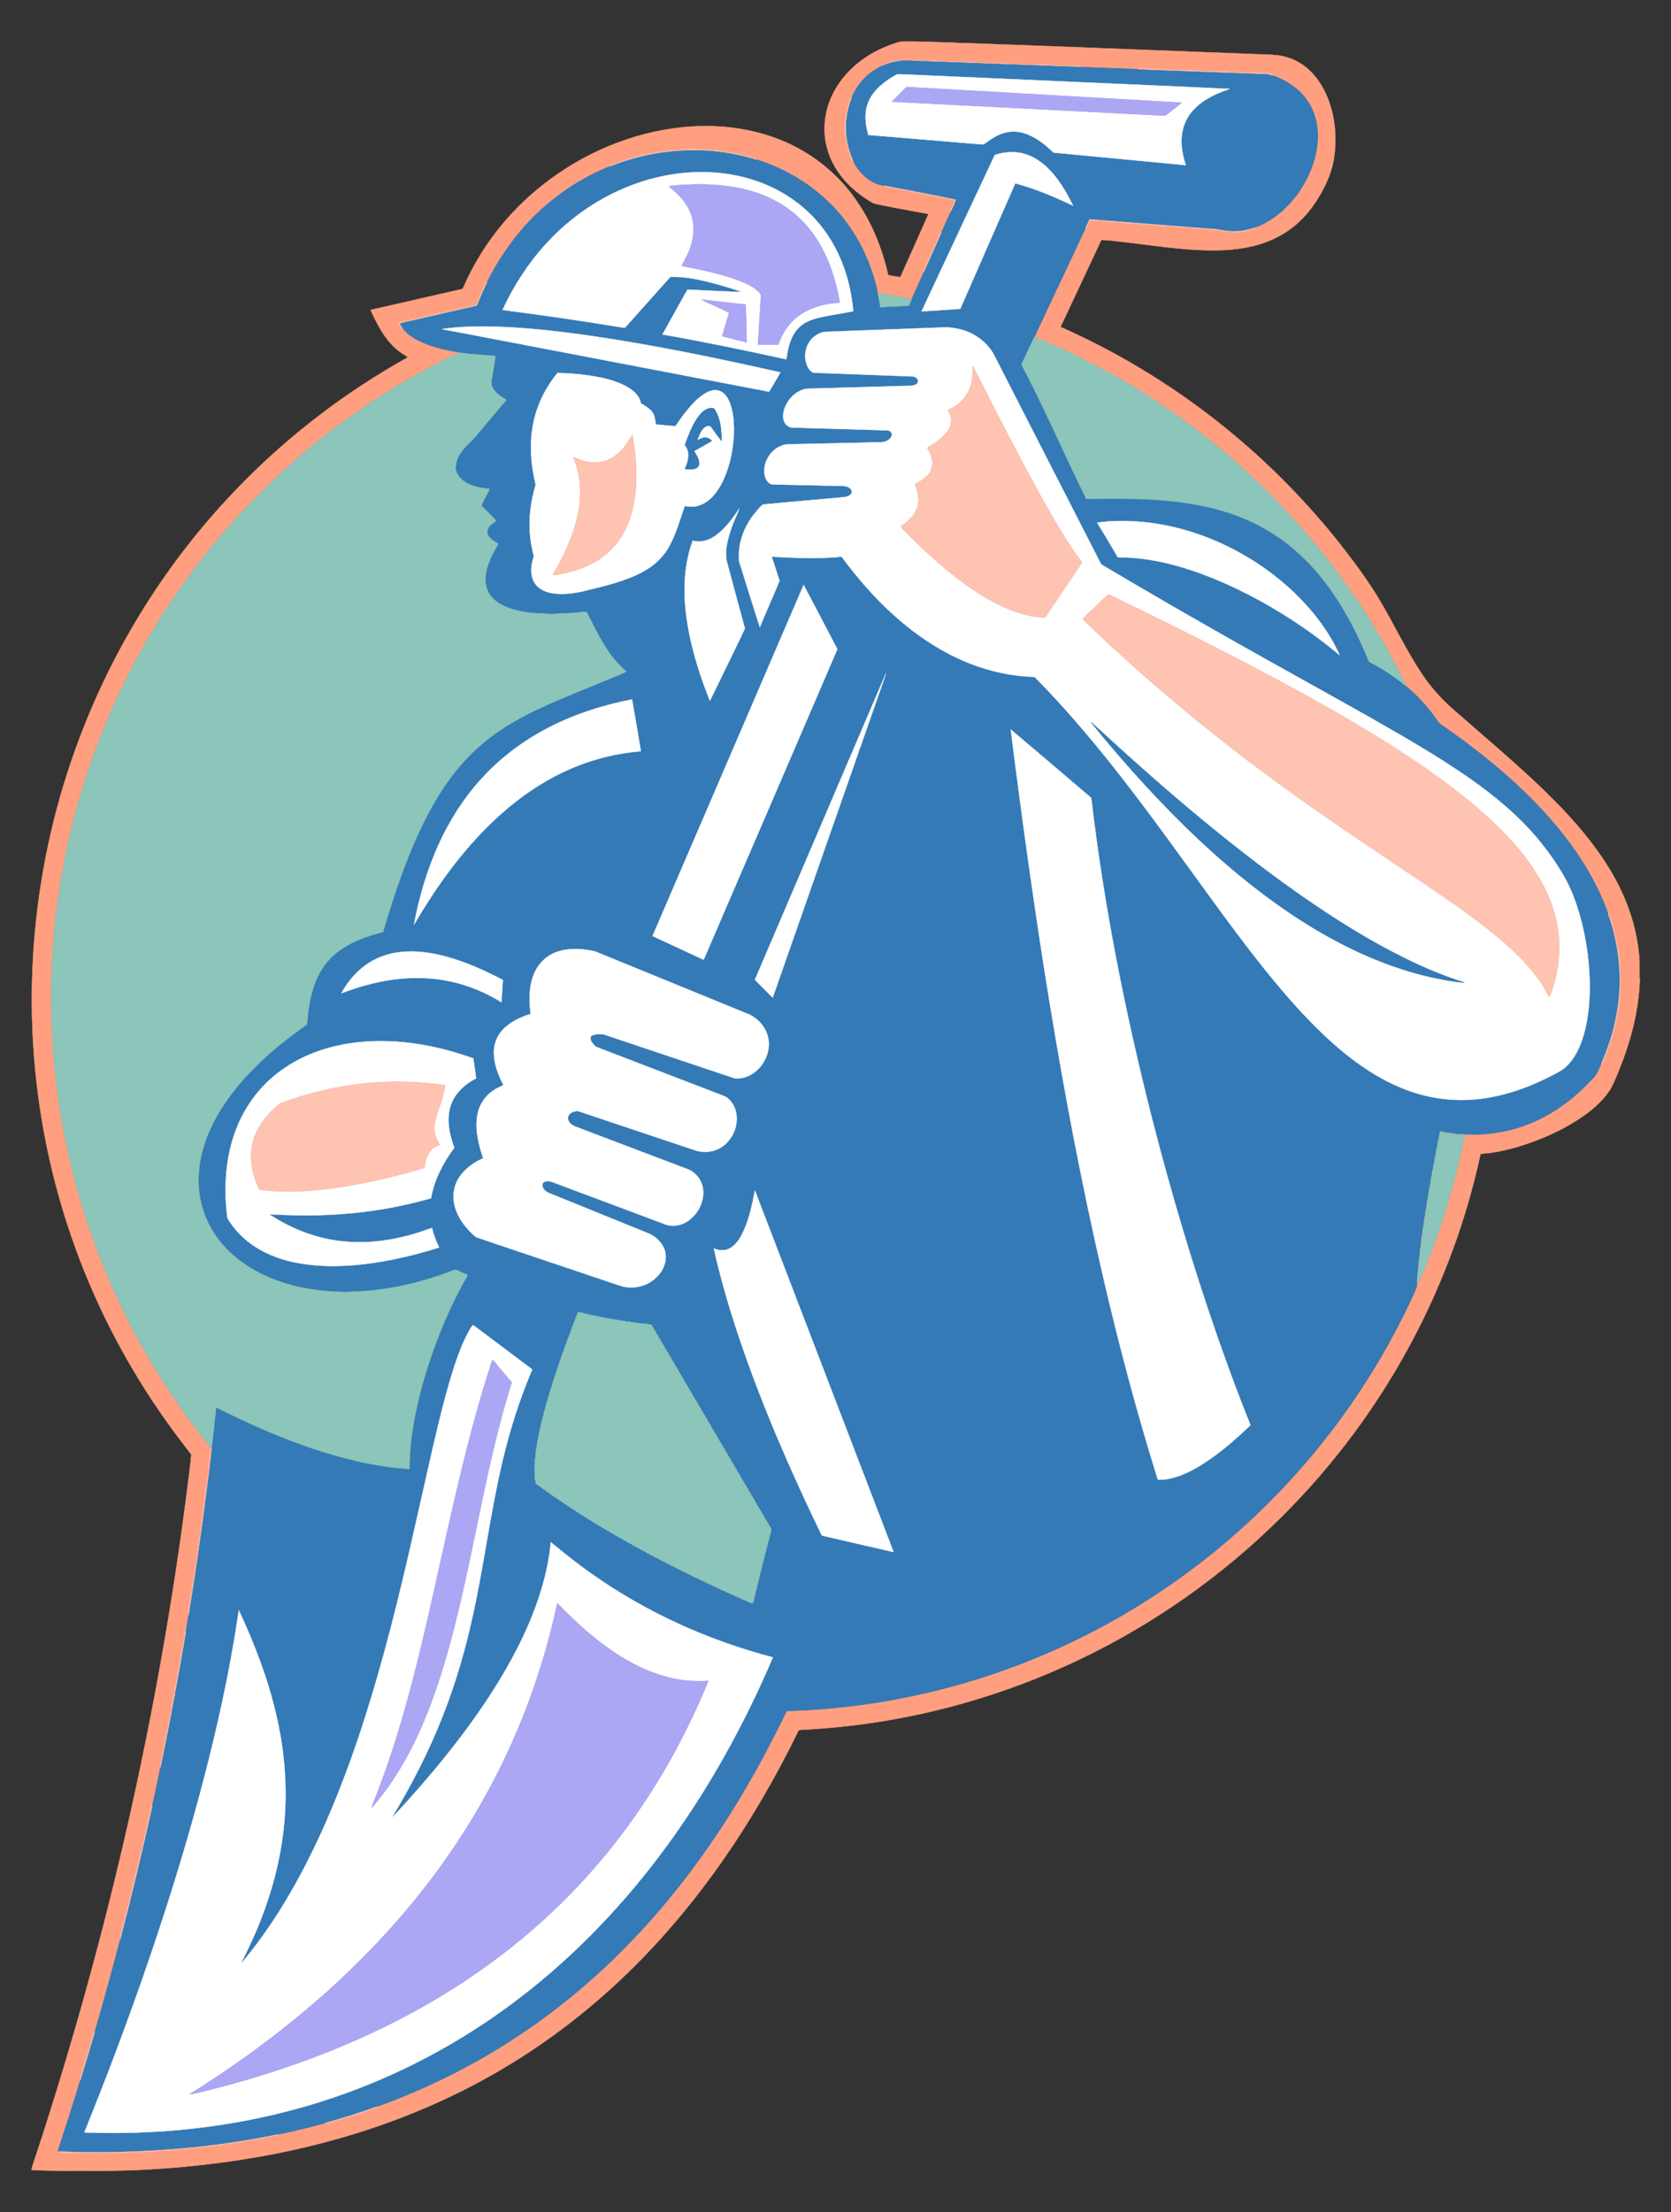 <?xml version="1.0" encoding="utf-8"?>

<!DOCTYPE svg PUBLIC "-//W3C//DTD SVG 1.1//EN" "http://www.w3.org/Graphics/SVG/1.1/DTD/svg11.dtd">
<svg version="1.1" id="Layer_1" xmlns="http://www.w3.org/2000/svg" xmlns:xlink="http://www.w3.org/1999/xlink" x="0px" y="0px"
	 viewBox="-45.944 -60.8 2494.888 3301.599" enable-background="new -45.944 -60.8 2494.888 3301.599"
	 xml:space="preserve">
<rect x="-45.944" y="-60.8" width="2494.888" height="3301.599" fill="#333333" stroke="none"/>
<g>
	<path fill="#FF9F7F" stroke="#FF9F7F" stroke-width="0.5" d="M1272.7,10.59c8.85-3.72,17.86-7.4,27.29-9.33
		c25.17-0.6,50.33,0.98,75.49,1.48c11.49,0.91,23.04,0.65,34.55,1.31c143.66,5.18,287.29,10.88,430.93,16.45
		c11.81,0.27,23.83,0.68,35.16,4.38c16.7,4.79,31.19,15.62,42.07,29c11.11,13.8,18.65,30.2,23.44,47.19
		c6.63,23.61,7.86,48.62,4.37,72.85c-2.64,18.5-9.75,36.02-18.82,52.25c-8.51,15.5-18.93,30.08-31.71,42.37
		c-13.74,13.42-30.32,23.8-48.18,30.81c-19.17,7.73-39.77,11.24-60.29,12.79c-49.61,3.06-98.89-5.08-147.99-10.9
		c-13.51-1.45-27-3.52-40.6-4c-20.2,43.36-40.72,86.57-60.96,129.9c141.06,62.4,268.54,155.14,371.63,269.83
		c24.19,26.67,46.84,54.71,68.29,83.61c11.21,15.27,22.07,30.8,32.11,46.87c25.25,41.2,44.97,85.68,72.89,125.26
		c10.65,14.77,22.95,28.3,36.23,40.75c47.84,42.09,96.89,82.88,142.73,127.19c31.81,31.11,62.14,64.13,86.8,101.31
		c27.22,40.45,46.73,86.74,52.31,135.41c2.11,13.81,1.37,27.82,1.53,41.73c0.34,2.28,0.9,4.57,0.16,6.88
		c-2.05,44.37-13.75,87.84-30.23,128.93c-4.54,10.63-8.4,21.65-14.57,31.49c-9.51,14.48-22.58,26.23-36.47,36.4
		c-30.45,21.88-65.22,37.18-100.99,48.01c-13.38,3.9-26.98,7.09-40.79,8.98c-4.83,0.66-9.73,0.7-14.52,1.57
		c-34.79,161.56-107.45,314.71-210.09,444.2c-92.02,116.43-207.9,213.82-338.33,284.6
		c-71.37,38.65-147.01,69.47-225.16,91.43c-75.31,21.21-152.93,34.17-231.02,38.74c-4.48,0.25-9-0.01-13.39,1.04
		c-33.98,69.69-72.98,137.02-117.68,200.4c-47.14,66.7-100.75,128.98-161.22,183.96
		c-56.56,51.57-118.98,96.79-185.94,133.93c-112.35,62.7-236.77,102.22-363.65,122.1
		c-51.02,8.16-102.52,13.2-154.11,15.77c-24.97,1.37-49.98,1.46-74.97,1.39c-29.36-0.12-58.75,0.48-88.06-1.27
		c2.29-9.44,5.91-18.49,8.8-27.74C116.25,2824.75,192.53,2489.59,235.08,2150.05c1.46-13.35,3.58-26.66,4.61-40.02
		c-10.49-14.02-21.47-27.73-31.64-42.01c-45.96-63.48-85.09-131.9-116.42-203.74c-36.08-82.8-61.72-170.15-76.06-259.32
		c-31.84-195.35-8.97-399.1,64.47-582.85c52.75-132.81,131.84-255.13,231.63-357.43c73.82-75.79,158.78-140.77,251.28-192.14
		c-2.41-2.61-5.8-3.91-8.62-5.96c-13.83-8.99-24.25-22.23-32.54-36.29c-5.3-9.23-10.18-18.71-14.42-28.47
		c43.54-9.91,87.03-20.01,130.58-29.87c2.79-0.93,7.13-0.4,8-3.97c25.6-59.08,66.32-111.34,116.68-151.36
		c60.89-48.64,135.69-80.44,213.46-87.78c57.9-5.4,118.08,3.71,169.56,31.61c31.64,17.04,59.45,41.05,81.05,69.77
		c26.52,35.18,43.89,76.7,53.46,119.55c6.05,0.98,12.04,2.32,18.14,3c12.48-27.68,24.75-55.46,37.17-83.18
		c1.49-3.71,3.52-7.22,4.53-11.11c-23.09-4.29-46.22-8.37-69.24-13.02c-4.78-1.3-9.87-1.64-14.34-3.85
		c-15.59-9.16-30.16-20.35-41.96-34.12c-12.51-14.46-21.94-31.75-26.36-50.41c-6.24-26.13-2.47-54.31,9.72-78.19
		C1213.33,47.92,1241.18,24.25,1272.7,10.59 M1291.71,29.74c-5.94,1.6-11.9,3.18-17.69,5.28c-1.25,0.4-2.42,1.05-3.27,2.04
		l1.6-0.04c-21.21,9.05-38.1,26.93-46.78,48.21l-1.29,0.26c-5.14,11.17-6.71,23.46-8.76,35.44c0.16,8.38-0.88,16.94,1.4,25.12
		c0.96,9.05,3.72,17.75,6.71,26.31c1.04,2.61,1.5,6.01,4.44,7.22c9.1,18.28,25.78,34.36,46.8,36.8
		c0.29,0.41,0.85,1.23,1.14,1.64c9.71,1.42,19.25,3.65,28.93,5.27c12.03,2.83,24.29,4.5,36.36,7.16
		c11.86,2.27,23.67,4.82,35.58,6.78c0.9,0.45,1.77,0.98,2.62,1.58c-1.63,3.64-3.19,7.32-4.93,10.91
		c-0.75,1.69-2.06,3.53-1.04,5.4c-4.55,10.42-9.22,20.78-13.88,31.16l-1.38,0.17c-7.29,16.27-14.64,32.58-21.82,48.93
		c-1.35,3.22-3.54,6.31-3.16,9.97c-6.12,13.74-12.13,27.52-18.41,41.17c-1.48-0.74-3.01-1.42-4.62-1.72
		c-10.42-2.02-20.84-4.03-31.29-5.84c-4.43-0.72-8.84-1.88-13.36-1.58c-0.3-0.31-0.9-0.92-1.21-1.23
		c-10.08-49.08-33.8-95.54-69.08-131.28c-0.04-0.05-0.13-0.14-0.17-0.18c-31.02-31.48-70.22-54.44-112.34-67.53l0.62-1.13
		c-17.14-5.11-34.62-9.31-52.39-11.35c-10.45-2.48-21.4-0.81-31.93-2.8c-8.99-0.5-18.06-0.48-26.97,0.87
		c-8.06,1.12-16.38-0.31-24.26,2.03c-4.12,0.96-8.47,0.17-12.48,1.7c-24.54,3.88-48.75,10.64-71.68,20.27
		c0.57,0.04,1.72,0.12,2.29,0.16c-33.77,13.48-65.36,32.34-93.24,55.7c-0.05,0.05-0.16,0.14-0.22,0.19
		c-6.08,5.11-11.87,10.53-17.68,15.95c-0.03,0.03-0.1,0.1-0.14,0.13c-2.61,2.58-5.28,5.12-7.79,7.8c-0.06,0.07-0.18,0.2-0.25,0.27
		c-26.61,27.44-48.47,59.3-65.46,93.51l-1.13,0.36c-2.77,3.63-4.02,8.16-6.06,12.22c-2.9,5.72-5,11.78-7.49,17.67
		c-0.78,1.46-1.3,3.49-3.16,3.86c-35.48,7.98-70.91,16.23-106.36,24.35c-3.08,0.37-7.54,0.58-7.36,4.79
		c1.92,2.01,2.74,5.89,5.89,6.15c7.81,9.19,18.36,15.61,29.32,20.38c18.75,8.15,38.92,12.28,59.03,15.4
		c3.35,0.55,6.81,0.51,10.09,1.49c2.36,0.23,4.75,0.37,7.12,0.62c-8.3,1.23-16.83-3.79-25.03-0.6
		c-114.73,54.89-219.42,130.63-307.6,222.28c-58.62,60.75-109.94,128.54-152.62,201.38C117.14,991.07,74.95,1101.05,51.93,1214.95
		c-38.8,190.3-24.75,391.18,41.23,573.92c27.14,75.5,62.96,147.87,106.43,215.31c21.42,33.53,45.11,65.56,69.96,96.62
		c-1.64,4.83-2.11,10.04-2.31,15.14c-0.22,4.7-1.87,9.23-1.85,13.97c0.16,8.29-3.63,16.48-1.79,24.75l-0.04,0.3
		c-0.39,0.28-1.17,0.84-1.56,1.11c-0.89,4.94-0.23,10.06-1.63,14.95c-1.47,5-0.45,10.34-1.96,15.35
		c-1.41,4.11-0.74,8.51-1.56,12.74c-0.65,3.58-1.52,7.14-1.59,10.81c-0.06,4.78-1.88,9.31-1.96,14.1
		c-0.13,4.37-1.65,8.56-1.92,12.93c-0.05,7.29-3.51,14.41-1.84,21.74l-0.04,0.27c-2.2,0.7-1.83,3.2-2.06,5.03
		c-0.16,3.03-0.45,6.09-1.18,9.07c-1.17,4.23-0.68,8.7-1.89,12.93c-1.39,4.33-0.64,9-2.07,13.34
		c-1.08,3.11-0.84,6.43-1.26,9.68c-1.92,9.17-3.07,18.49-4.55,27.75c-1.03,4.2-1.84,8.6-0.88,12.91
		c-1.27,8.11-2.59,16.21-4,24.3c-3.16,1.19-1.67,5.31-2.45,7.92c-4.35,24.07-8.32,48.15-12.9,72.19
		c-0.99,3.45-1.16,7.05-1.12,10.65l0.58-0.97c-0.76,2.71,1.32,6.51-1.56,8.34c0.41-2.41,1.3-4.84,0.46-7.25
		c-1.03,2.24-1.22,4.71-1.45,7.16c-2.63,11.89-4.3,24.01-7.03,35.92c-3.24,19.1-7.56,38.02-11.19,57.06
		c-0.68,3.88-2.61,7.76-1.28,11.76c-3.9,19.12-7.95,38.21-12.17,57.26c-0.4,0.25-1.2,0.75-1.6,1.01
		c-13.25,62.44-28.61,124.46-44.3,186.35c-0.97,3.99-2.95,8.01-1.98,12.24c-12,46.39-24.8,92.58-38.2,138.58
		l-1.26-0.41c-5.59,20.53-11.97,40.85-18.11,61.23c-0.9,3.38-3.04,6.8-1.94,10.42c-10.78,35.76-22.41,71.26-33.88,106.81
		l0.54,0.01c0.22,0.27,0.67,0.8,0.89,1.06c5.17,0.03,10.24,1.3,15.41,1.16c28,0.06,55.99,0.16,83.99-0.05
		c11.92-1.73,24.01-1.65,36.03-1.83c6.69,0.05,13.24-1.53,19.92-1.67c6.34-0.61,12.79,0.2,19.04-1.2
		c7.25-1.55,14.75-0.44,22-1.93c4.7-0.91,9.49-1.06,14.25-1.37c5.27-0.37,10.4-2.02,15.72-1.9
		c4.42,0.12,8.57-1.77,12.97-1.86c5.73,0.03,11.13-2.36,16.89-2.14c11.01-2.03,22.21-3,33.11-5.68
		c5.37,0.15,10.28-2.31,15.62-2.4c5.81-1.25,11.69-2.14,17.45-3.59c1.95-0.7,5.31,0.27,5.95-2.37
		c23.31-4.87,46.44-10.52,69.43-16.73c3.19,1.24,6.36-0.64,9.46-1.31c21.94-6.53,43.8-13.37,65.39-21
		c1.16-0.7,3.33-0.73,3.28-2.52c45.77-16.62,90.48-36.29,133.31-59.46c0.36,0.17,1.08,0.5,1.43,0.67l0.41-0.78l-0.48-0.64
		c55.65-29.78,108.12-65.4,156.93-105.39c0.05-0.04,0.13-0.11,0.18-0.14c15.52-13.01,30.9-26.22,45.67-40.09
		c0.04-0.04,0.13-0.12,0.17-0.16c1.3-1.25,2.62-2.47,3.97-3.63c0.05-0.04,0.14-0.12,0.18-0.16
		c0.47-0.42,1.4-1.26,1.87-1.69c0.06-0.05,0.18-0.16,0.23-0.21c16.55-16.08,33.01-32.27,48.6-49.27
		c27.34-29.47,53-60.49,77.11-92.64c0.04-0.04,0.1-0.13,0.14-0.18c33.41-44.8,63.75-91.87,91.27-140.51
		l0.93-0.02l0.54-0.94l-0.42-0.85c17.41-30.82,33.36-62.43,48.97-94.18
		c150.6-4.16,300.21-41.23,435.44-107.67c73.15-35.79,142.01-80.23,205.13-131.66
		c0.04-0.04,0.13-0.11,0.17-0.15c19.04-15.78,37.75-31.98,55.74-48.95c0.05-0.05,0.15-0.14,0.2-0.19
		c1.27-1.23,2.55-2.46,3.85-3.66c0.07-0.06,0.21-0.19,0.28-0.25c21.5-20.34,42.03-41.7,61.72-63.78
		c0.05-0.05,0.15-0.16,0.19-0.22c67.71-76,124.5-161.75,167.92-253.82c3.4-7.72,7.69-15.12,10.05-23.26
		c0.38-15.71,2.1-31.39,3.96-46.94c1.55-15.37,3.64-30.7,5.98-45.97c0.64-4.03,0.74-8.16,1.94-12.07
		c0.67-4.64,0.97-9.35,2.06-13.9c1.2-7.7,2.39-15.41,3.97-23.02c0.64-3.71,0.7-7.54,2.01-11.08
		c1.02-7.69,2.32-15.37,4.03-22.92c2.38-14.06,5.15-28.07,7.89-42.06c0.68-3.35,1-6.78,2.06-10.04
		c0.15-1.22,0.32-2.43,0.5-3.61c3.1,0.54,6.28,0.75,9.31,1.7c5.3,0.84,10.71,1.03,15.98,2.09
		c25.26,2.18,50.93,1.3,75.65-4.66c38.94-8.76,74.72-28.9,104.49-55.22c0.07-0.06,0.2-0.17,0.27-0.23
		c8.01-7.2,15.64-14.83,23.01-22.7c6.56-5.95,8.84-14.81,12.8-22.44c0.01,0.58,0.02,1.76,0.02,2.34
		c3.71-6.97,6.13-14.5,9.2-21.75c8.1-22.5,14.33-45.76,16.86-69.57c1.77-6.21,1.19-12.69,1.74-19.04
		c0.48-6.01-0.24-12.02,0.2-18.02c0.43-8.94-0.76-17.85-0.71-26.78c-0.85-5.04-1.89-10.05-2.15-15.15
		c-3.2-18.87-7.61-37.61-14.29-55.57l-1,0.36c-17.64-50.08-47.01-95.26-81.3-135.51
		c-28.23-32.92-59.82-62.87-93.27-90.44c-0.07-0.05-0.21-0.17-0.28-0.22c-20.73-17.08-42.23-33.22-64.16-48.73
		c-5.34-4.28-12.25-6.97-15.91-13.05c-13.29-19.51-29.49-36.98-47.52-52.2c-0.08-1.75-0.56-3.4-1.35-4.92
		c-28.26-57.28-61.71-111.99-99.74-163.29c-90.96-122.68-208.42-225.65-342.22-299.33c-35.92-19.73-72.84-37.82-110.99-52.84
		c10.77-22.87,21.53-45.75,32.25-68.64l0.92-0.08l0.5-0.96l-0.46-0.83c14.36-30.71,28.8-61.38,43.27-92.04l1.05,0.46
		c1.85-3.94,3.8-7.84,5.59-11.82c7.86,0.11,15.75,0.32,23.55,1.35c6.57,1.42,13.33,0.49,19.97,1.25
		c4.35,0.34,8.62,1.45,13,1.57c5.98,0.16,12,0.16,17.96,0.88c7.7,1.96,15.73,0.8,23.55,1.99
		c9.73,2.13,19.82,0.42,29.59,2.45c4.22,1.02,8.58,0.51,12.88,0.85c3.2,0.14,6.52,0.88,9.65-0.32l0.31,0.02
		c1.35,1.79,3.78,1.66,5.81,1.99c8.56,0.57,17.31-0.2,25.72,1.88c2.79,0.48,5.64,0.12,8.48,0.41
		c2.74,0.31,5.32,1.43,8.08,1.81c7.62,0.66,15.29,1.99,22.96,0.82c9.04-0.33,17.98-2.47,26.31-5.98
		c-0.58-0.06-1.74-0.17-2.32-0.22c33.38-12.12,59.73-38.95,76.47-69.74c11.7-21.79,18.89-46.45,18.08-71.33
		c-0.73-18.45-6.5-36.94-17.77-51.7c-12.18-16.38-30.2-27.44-49.13-34.41c-1.12-2.99-4.86-2.69-7.42-3.23
		c-5.74-0.31-11.43-1.34-17.18-1.23c-13.31-0.04-26.65-0.05-39.92-1.14c-7.6-1.37-15.36-0.72-23.04-0.88
		c-11.99-0.23-24.03-0.17-35.92-1.81c-13.03-0.26-26.08-0.07-39.1-0.65c-9.35-0.45-18.61-1.94-27.99-1.52
		c-3.5,0.4-7.66-1.13-10.66,1.03c-30.23-0.98-60.44-2.22-90.67-3.29c1.96,0.01,3.91-0.45,5.82-0.95
		c-7.09-1.17-14.29-0.7-21.42-0.87c-11.72,0.18-23.43-0.63-35.06-1.84c-19.02-0.1-38.08-0.1-57.03-1.8
		c-12.96-0.24-25.93-0.2-38.87-1.05c-7.38-0.31-14.69-1.6-22.09-1.23c-14.02-0.4-28.15,0.38-42.04-1.8
		c-7.67-0.2-15.35-0.2-23.02-0.25C1316.55,29.54,1304.06,27.76,1291.71,29.74 M2104.43,1628.25c-1.77,5.46-1.74,11.29-3.8,16.65
		c-0.42,2.96-0.12,6.08-1.39,8.88c-1.34,3.22-0.47,6.89-1.82,10.14c-1.59,3.43-0.61,7.4-2.07,10.87
		c-1.45,3.2-0.63,6.88-1.95,10.13c-1.34,3.18-0.65,6.78-1.8,10c-2.19,4.5-0.43,9.79-2.74,14.32
		c-0.3,6.49-2.66,12.59-2.92,19.1c-1.62,4.63-1.36,9.56-2.14,14.31c-2.21,4.1-0.77,8.93-2.45,13.19
		c-1.7,4.56-0.43,9.62-2.15,14.2c-1.42,4.18-0.3,8.74-1.81,12.9c-2.09,5.77,0.02,12.16-2.3,17.88
		c-1.15,3.25-0.66,6.77-0.81,10.17c0.08,3.77-1.71,7.26-1.85,11.02c-0.23,4.3,0.02,8.66-0.85,12.93
		c-1.46,6.95-1.57,14.11-1.08,21.18c0.9-1.13,1.64-2.34,2.22-3.65c12.68-29.3,24.13-59.14,34.14-89.46
		c14-42.76,25.77-86.32,33.96-130.57c-5.65-0.24-11.38,0.22-16.87-1.33c-4.23-1.13-8.74-0.29-12.86-1.78
		C2108.94,1628.57,2106.64,1628.36,2104.43,1628.25z"/>
	<path fill="#FEC3B1" stroke="#FEC3B1" stroke-width="0.5" d="M1291.71,29.74c12.35-1.98,24.84-0.2,37.26-0.33
		c7.67,0.05,15.35,0.05,23.02,0.25c13.89,2.18,28.02,1.4,42.04,1.8c7.4-0.37,14.71,0.92,22.09,1.23
		c12.94,0.85,25.91,0.81,38.87,1.05c18.95,1.7,38.01,1.7,57.03,1.8c11.63,1.21,23.34,2.02,35.06,1.84
		c7.13,0.17,14.33-0.3,21.42,0.87c-1.91,0.5-3.86,0.96-5.82,0.95c-76.89-2.97-153.79-5.67-230.68-8.58
		c-13.07,0.05-26.28-2.36-39.22,0.35c-7,1.31-13.83,3.4-20.43,6.05l-1.6,0.04c0.85-0.99,2.02-1.64,3.27-2.04
		C1279.81,32.92,1285.77,31.34,1291.71,29.74z"/>
	<path fill="#337ab7" stroke="#337ab7" stroke-width="0.5" d="M1292.78,30.97c12.94-2.71,26.15-0.3,39.22-0.35
		c76.89,2.91,153.79,5.61,230.68,8.58c30.23,1.07,60.44,2.31,90.67,3.29c63.89,2.39,127.79,4.7,191.68,7.1
		c3.31,0.01,6.47,1.18,9.55,2.33c18.93,6.97,36.95,18.03,49.13,34.41c11.27,14.76,17.04,33.25,17.77,51.7
		c0.81,24.88-6.38,49.54-18.08,71.33c-16.74,30.79-43.09,57.62-76.47,69.74c-14.72,5.22-30.76,6.88-46.17,4.17
		c-10.07-2.65-20.56-2.5-30.85-3.52c-6.02-0.33-12.01-1.09-18.02-1.36l-0.31-0.02c-50.2-4.05-100.42-7.76-150.61-11.82
		c-2.07,4.38-4.1,8.78-6.18,13.16c-14.47,30.66-28.91,61.33-43.27,92.04c-0.24,0.47-0.72,1.4-0.96,1.87
		c-10.72,22.89-21.48,45.77-32.25,68.64c-4.58,9.52-8.89,19.16-13.51,28.65c-1.44,3.47-3.27,6.76-4.79,10.19
		c-0.64,1.2-0.74,2.66-0.01,3.86c16,30.18,30.6,61.07,45.2,91.95c9.84,21.06,19.81,42.06,29.59,63.15
		c7.14,14.46,13.81,29.15,20.99,43.6c25.75,0.06,51.52-0.44,77.26,0.21c7.95,1.06,16.08-0.17,23.97,1.35
		c13.72,0.38,27.33,2.21,40.98,3.6c17.15,2.56,34.27,5.6,51.08,9.97c4.91,1.63,10.04,2.58,14.9,4.42c1.69,0.5,3.41,1.02,5.14,1.53
		c1.95,0.77,3.94,1.44,5.98,2.05c37.16,13.07,71.74,33.63,100.45,60.65c37.76,35,65.78,79.18,87.66,125.47
		c1.77,4.11,3.81,8.11,5.59,12.23c1.42,3.28,2.78,6.6,4.39,9.81c0.51,1.38,1.03,2.77,1.57,4.19
		c1.09,2.8,2.34,5.56,3.9,8.16c19.29,9.61,37.34,21.64,53.96,35.34c18.03,15.22,34.23,32.69,47.52,52.2
		c3.66,6.08,10.57,8.77,15.91,13.05c21.93,15.51,43.43,31.65,64.16,48.73c0.07,0.05,0.21,0.17,0.28,0.22
		c33.45,27.57,65.04,57.52,93.27,90.44c34.29,40.25,63.66,85.43,81.3,135.51c15.24,42.76,20.97,89.06,15.15,134.15
		c-3.72,30.73-12.64,60.7-25.02,89.03c-3.96,7.63-6.24,16.49-12.8,22.44c-7.37,7.87-15,15.5-23.01,22.7
		c-0.07,0.06-0.2,0.17-0.27,0.23c-29.77,26.32-65.55,46.46-104.49,55.22c-24.72,5.96-50.39,6.84-75.65,4.66
		c-5.27-1.06-10.68-1.25-15.98-2.09c-3.03-0.95-6.21-1.16-9.31-1.7c-0.18,1.18-0.35,2.39-0.5,3.61
		c-1.06,3.26-1.38,6.69-2.06,10.04c-2.74,13.99-5.51,28-7.89,42.06c-1.71,7.55-3.01,15.23-4.03,22.92
		c-1.31,3.54-1.37,7.37-2.01,11.08c-1.58,7.61-2.77,15.32-3.97,23.02c-1.09,4.55-1.39,9.26-2.06,13.9
		c-1.2,3.91-1.3,8.04-1.94,12.07c-2.34,15.27-4.43,30.6-5.98,45.97c-1.86,15.55-3.58,31.23-3.96,46.94
		c-2.36,8.14-6.65,15.54-10.05,23.26C2015.8,1974.37,1959.01,2060.12,1891.3,2136.12
		c-0.04,0.06-0.14,0.17-0.19,0.22c-19.69,22.08-40.22,43.44-61.72,63.78c-0.07,0.06-0.21,0.19-0.28,0.25
		c-1.3,1.2-2.58,2.43-3.85,3.66c-0.05,0.05-0.15,0.14-0.2,0.19c-17.99,16.97-36.7,33.17-55.74,48.95
		c-0.04,0.04-0.13,0.11-0.17,0.15c-63.12,51.43-131.98,95.87-205.13,131.66
		c-135.23,66.44-284.84,103.51-435.44,107.67c-15.61,31.75-31.56,63.36-48.97,94.18
		c-0.26,0.45-0.79,1.36-1.05,1.81c-27.52,48.64-57.86,95.71-91.27,140.51c-0.04,0.05-0.1,0.14-0.14,0.18
		c-24.11,32.15-49.77,63.17-77.11,92.64c-15.59,17-32.05,33.19-48.6,49.27c-0.05,0.05-0.17,0.16-0.23,0.21
		c-0.47,0.43-1.4,1.27-1.87,1.69c-0.04,0.04-0.13,0.12-0.18,0.16c-1.35,1.16-2.67,2.38-3.97,3.63
		c-0.04,0.04-0.13,0.12-0.17,0.16c-14.77,13.87-30.15,27.08-45.67,40.09c-0.05,0.03-0.13,0.1-0.18,0.14
		c-48.81,39.99-101.28,75.61-156.93,105.39c-0.34,0.18-1.02,0.56-1.36,0.75c-42.83,23.17-87.54,42.84-133.31,59.46
		c-25.71,9.3-51.8,17.51-78.13,24.83c-22.99,6.21-46.12,11.86-69.43,16.73c-83.08,17.43-167.94,25.37-252.74,26.74
		c-12.86-0.13-25.71-0.12-38.57,0.01c-12.65-0.02-25.28-0.85-37.93-0.98l-0.54-0.01c11.47-35.55,23.1-71.05,33.88-106.81
		c7.32-23.69,14.39-47.44,21.31-71.24c13.4-46,26.2-92.19,38.2-138.58c17.31-66.2,33.21-132.77,47.88-199.6
		c4.22-19.05,8.27-38.14,12.17-57.26c7.22-34.8,14.2-69.67,20.49-104.65c2.88-1.83,0.8-5.63,1.56-8.34
		c5.73-29.85,10.85-59.82,15.89-89.79c1.41-8.09,2.73-16.19,4-24.3c4.9-30.2,9.56-60.43,13.89-90.71l0.04-0.27
		c5.05-34.52,9.72-69.1,14.02-103.73l0.04-0.3c2.17-18.28,4.78-36.52,6.39-54.86c0.39-2.25,0.62-4.5,0.89-6.74
		c1.11-5.62,1.32-11.37,1.93-17.05c1.54-6.91,0.97-14.13,2.44-21.03c0.46-4.96,1.06-9.91,1.37-14.87
		c3.62,0.7,6.76,2.69,10.03,4.31c18.59,9.22,37.35,18.15,56.41,26.38c4.9,2.24,9.91,4.23,14.84,6.43
		c9.94,4.13,19.95,8.1,29.98,12.02c5.08,1.78,10.06,3.89,15.2,5.54c5.59,2.22,11.34,4,17.02,5.99
		c20.67,6.97,41.6,13.28,62.89,18.05c6.24,1.84,12.69,2.88,19.02,4.39c3.66,0.61,7.37,0.98,10.96,1.99
		c11.58,2.01,23.19,3.9,34.9,4.91c3.38,0.37,6.83,0.18,10.14,1.08c2.53,0.22,5.06,0.3,7.6,0.41
		c-0.13-16.93,1.21-33.78,3.21-50.57c1.21-4.62,1.12-9.46,2.37-14.06c1.54-10.39,3.62-20.71,6.03-30.93
		c1.58-7.77,3.7-15.41,5.6-23.1c2.57-9.36,5.19-18.71,8.02-27.99c2.62-8.03,5.1-16.1,7.94-24.05
		c0.79-2.3,1.57-4.59,2.41-6.85c1.3-3.68,2.67-7.32,4.03-10.97c0.62-1.71,1.27-3.4,1.96-5.06
		c3.13-8.38,6.44-16.71,10.04-24.91c1.25-3.06,2.57-6.09,3.97-9.07c9.05-20.58,18.98-40.82,30.44-60.17
		c-0.1-1-0.19-1.97-0.28-2.91c-2.14-0.57-4.24-1.27-6.26-2.13c-3.75-1.36-7.11-4.02-11.1-4.51
		c-4.57,0.68-8.62,3.26-13.07,4.46c-8.16,3.17-16.57,5.66-24.88,8.39c-7,2.13-14.06,4.02-21.1,5.99
		c-2.67,0.54-5.32,1.19-7.91,2.03c-3.02,0.56-6.03,1.14-8.97,2c-3.05,0.53-6.11,1.1-9.08,1.98
		c-22.13,3.91-44.45,7.45-66.97,7.46c-1.36,0.06-2.69,0.26-4,0.58c-8.72,0.49-17.43,0.14-26.09-0.72
		c-11.4,0-22.69-1.75-33.96-3.29c-7.31-1.42-14.71-2.48-21.92-4.38c-9.09-2.29-18.17-4.7-26.93-8.06
		c-4.85-1.6-9.54-3.62-14.27-5.53c-30.57-13.31-58.8-33.51-78.05-61.05c-6.2-8.85-11.38-18.39-15.59-28.33
		c-2.06-5.19-3.89-10.46-5.39-15.83c-4.23-15.3-6.07-31.27-5.22-47.12c1.01-6.62,0.89-13.36,2.23-19.92
		c0.78-3.33,1.34-6.69,1.98-10.02c0.78-2.65,1.41-5.33,2-8.01c1.91-6.04,3.76-12.1,6.01-18.03c0.7-1.67,1.36-3.34,2-5.01
		c15.37-37.06,39.94-69.68,68.11-97.96c24.04-24.71,51.36-45.94,79.46-65.81c0.05-2.41,0.22-4.83,0.82-7.16
		c0.4-5.34,1.04-10.65,1.59-15.97c1.3-4.24,1.18-8.75,2.4-12.99c0.6-3.01,1.18-6.02,2.01-8.96c0.6-2.37,1.24-4.72,1.98-7.03
		c5.17-17.66,13.95-34.63,27.26-47.53c11.09-11.33,25.04-19.36,39.42-25.77c1.38-0.53,2.77-1.05,4.16-1.56
		c1.94-0.84,3.91-1.64,5.87-2.43c5.7-1.92,11.34-4.05,17.17-5.55c2.29-0.76,4.63-1.41,6.98-1.96c1.34-0.42,2.7-0.8,4.06-1.16
		c0.97-3.04,1.83-6.11,2.71-9.16c0.78-2.3,1.45-4.63,2-6.98c1.56-4.61,2.81-9.31,4.4-13.9
		c1.65-6.09,3.83-12.01,5.67-18.03c0.68-2.01,1.32-4.03,1.97-6.04c0.72-1.99,1.37-4,1.94-6.03
		c0.51-1.31,1.01-2.63,1.55-3.9c0.09-0.52,0.28-1.55,0.37-2.06c2.52-5.85,4.09-12.03,6.52-17.9
		c1.73-5.12,3.81-10.09,5.54-15.2c2.64-6.7,5.27-13.4,8-20.05c0.81-1.93,1.62-3.85,2.47-5.74c0.5-1.41,1.02-2.8,1.54-4.18
		c1.41-2.98,2.77-5.97,4-9.02c16.59-37.16,36.2-73.37,62.21-104.86c22.39-27.51,50.05-50.53,80.59-68.5
		c17.24-10.23,35.24-19.11,53.52-27.31c3.29-1.45,6.57-2.93,9.87-4.39c6.26-2.79,12.66-5.28,18.92-8.07
		c7.78-3.08,15.44-6.44,23.21-9.56c1.64-0.69,3.3-1.35,4.97-1.99c1.95-0.81,3.9-1.6,5.84-2.43c1.38-0.52,2.76-1.04,4.15-1.56
		c9.61-4.15,19.36-7.97,29.03-12c1.91-0.84,3.85-1.63,5.78-2.43c2.78-1.13,5.52-2.37,8.27-3.57c2.35-1.48,6.82-1.38,7.45-4.5
		c-20.98-17.67-35.03-41.81-47.37-65.93c-3.65-7.49-7.96-14.65-11.26-22.3c-3.98-0.15-8.05-0.34-11.93,0.76
		c-7.02,0.27-13.98,1.32-21.01,1.23c-6.38-0.19-12.66,1.31-19.05,0.92c-6.36,0.4-12.63-1.03-18.98-0.9
		c-5.7,0.11-11.32-0.91-16.98-1.28c-6.69-1.28-13.43-2.29-20.02-4.02c-12.12-3.56-24.38-8.59-33.04-18.15
		c-3.76-4-6.38-8.89-8.26-14.01c-1.06-5.27-2.43-10.61-1.97-16.03c1.03-3.96,0.96-8.11,2.05-12.06c0.88-2.6,1.57-5.26,2.42-7.87
		c1.23-3.37,2.51-6.72,4.01-9.99c2.65-5.75,5.7-11.32,9.02-16.71c0.86-1.29,1.34-2.76,1.43-4.3c-5.3-2.17-10.02-5.73-13.61-10.17
		c-2.96-3.49-3.3-8.86-0.85-12.7c2.82-4.43,7.04-7.81,11.58-10.37c-2-3.77-5.52-6.29-8.37-9.34c-4.33-4.17-8.3-8.73-12.93-12.56
		c-0.49-4.77,3.11-8.46,4.85-12.59c1.97-4.68,5.38-8.72,6.52-13.73c-7.1-0.17-14.02-1.77-20.89-3.39c-0.99-0.39-1.97-0.78-2.94-1.16
		c-1.04-0.28-2.06-0.55-3.08-0.81c-10.45-4.1-20.94-11.61-23.27-23.29c-0.76-5.16,0.45-10.24,2.04-15.11
		c3.37-8.06,8.67-15.18,14.8-21.35c6.1-5.89,12.23-11.78,17.37-18.56c13.58-15.93,26.72-32.25,40.61-47.92
		c-0.09-0.67-0.17-1.33-0.24-1.98c-7.97-3.82-15.64-9.59-19.72-17.61c-2.62-4.81-1.67-10.34-0.66-15.44
		c1.74-10.51,3.84-21,4.96-31.59c-10.92-0.68-21.81-1.55-32.7-2.66c-2.37-0.25-4.76-0.39-7.12-0.62c-3.28-0.98-6.74-0.94-10.09-1.49
		c-20.11-3.12-40.28-7.25-59.03-15.4c-10.96-4.77-21.51-11.19-29.32-20.38c-1.55-2.45-4.33-4.65-4.44-7.68
		c0.77-0.74,1.69-1.2,2.77-1.39c37.42-8.44,74.78-17.18,112.21-25.63c4.54-11.78,9.58-23.37,15.13-34.7
		c16.99-34.21,38.85-66.07,65.46-93.51c0.07-0.07,0.19-0.2,0.25-0.27c2.51-2.68,5.18-5.22,7.79-7.8c0.04-0.03,0.11-0.1,0.14-0.13
		c5.81-5.42,11.6-10.84,17.68-15.95c0.06-0.05,0.17-0.14,0.22-0.19c27.88-23.36,59.47-42.22,93.24-55.7
		c68.45-27.18,146.29-31.82,216.8-9.75c42.12,13.09,81.32,36.05,112.34,67.53c0.04,0.04,0.13,0.13,0.17,0.18
		c35.28,35.74,59,82.2,69.08,131.28c1.22,4.55,1.7,9.25,2.74,13.85c0.42,2.53,0.86,5.06,1.34,7.59
		c7.22,0.25,14.32-1.33,21.55-1.16c7.04,0,14.08-0.31,21.11-0.97c1.21-2.99,2.48-5.96,3.74-8.94
		c6.28-13.65,12.29-27.43,18.41-41.17c8.8-19.68,17.54-39.4,26.36-59.07c4.66-10.38,9.33-20.74,13.88-31.16
		c2.31-6.03,5.93-11.62,7.4-17.93c-35.24-7.35-70.72-13.84-106.06-20.81c-21.02-2.44-37.7-18.52-46.8-36.8
		c-14.11-29.21-14.82-64.41-2.5-94.35c8.68-21.28,25.57-39.16,46.78-48.21C1278.95,34.37,1285.78,32.28,1292.78,30.97
		 M1292.01,50.92c-11.48,6.39-22.42,14.08-31.11,24.01c-7.11,8.17-12.25,18.23-13.79,29.01c-2.02,12.27,0.15,24.77,3.34,36.65
		c36.52,3,73.03,6.05,109.55,9.11c20.89,1.58,41.78,3.78,62.67,4.99c6.87-4.88,13.62-10.07,21.34-13.58
		c11.29-5.67,24.6-7.17,36.83-3.89c16.19,4.39,30.03,14.66,42.14,25.94c1.83,1.52,3.29,4.09,6,3.93
		c65.14,6.22,130.28,12.45,195.42,18.61c-4.74-14.99-7.8-30.92-5.5-46.64c1.9-15.08,9.48-29.18,20.56-39.52
		c14.01-13.64,32.41-21.35,50.59-27.67c-62.37-3.02-124.77-5.55-187.15-8.39c-101.3-4.47-202.59-8.94-303.89-13.44
		C1296.66,50.11,1294.09,49.58,1292.01,50.92 M1439.36,170.44c-36.62,77.76-72.81,155.72-109.37,233.51
		c19.27-1.28,38.55-2.47,57.81-3.85c27.43-62.4,54.62-124.91,82.08-187.3c29.86,7.9,58.38,20.04,86.2,33.31
		c-9.67-19.99-21.09-39.55-36.92-55.33c-11.97-11.99-27.22-21.41-44.21-23.83
		C1463.01,164.99,1450.83,166.98,1439.36,170.44 M959.88,199.19c-73.21,10.87-141.08,49.48-190.63,104.04
		c-26.73,29.1-48.31,62.72-64.87,98.54c59.03,7.64,117.96,16.1,176.69,25.83c2.31,0.06,5.5,1.89,7.14-0.53
		c16.49-18.46,33-36.9,49.45-55.4c6.04-6.28,11.36-13.28,17.6-19.32c21.6-0.68,42.94,4.23,63.76,9.53
		c14.47,3.88,28.89,8.04,42.96,13.17c-27.17-0.86-54.33-2.42-81.49-3.6c-12.45,22.29-25.1,44.47-37.3,66.89
		c61.91,10.86,123.48,23.63,184.87,37.12c1.78-12.38,4.23-24.95,10.24-36.06c4.58-8.47,11.71-15.55,20.4-19.76
		c10.37-5.22,21.92-7.36,33.24-9.48c12.03-2.07,24.09-4.09,36.06-6.52c-3.81-43.61-17.84-87-44.35-122.19
		c-26.67-36.02-65.8-62.04-108.61-74.77C1037.88,195.4,998.19,193.43,959.88,199.19 M613.9,430.46
		c42.71,7.87,85.33,16.31,128.01,24.35c120.17,23.03,240.36,45.93,360.52,68.99c5.5-9.64,11.38-19.07,16.71-28.81
		c-97.88-22.03-196.22-42.47-295.62-56.34c-48.58-6.6-97.46-11.83-146.53-12.25C655.91,426.45,634.74,427.09,613.9,430.46
		 M1185.98,434.41c-6.5,0.63-12.48,4.06-17.49,8.09c-10.93,9.53-14.91,25.82-10.45,39.49c1.79,5.25,4.79,10.5,9.78,13.26
		c7.7,0.86,15.52,0.56,23.27,1.04c42,1.62,84,3.15,126,4.75c3.18,0.25,6.24,2.37,7.5,5.33c0.95,2.46-0.58,5.26-2.81,6.42
		c-4.39,2.65-9.72,2.18-14.63,2.3c-46.07,1.37-92.15,2.58-138.22,3.93c-5.12,0.2-10.38-0.27-15.3,1.42
		c-14.21,4.5-25.07,17.02-29.09,31.18c-1.51,5.81-1.95,12.33,0.85,17.84c2.24,4.72,7.32,7.97,12.57,7.91
		c47.02,1.38,94.04,2.77,141.06,4.14c3.66-0.07,7.24,3.62,6.61,7.36c-2.05,7.82-11.36,10.58-18.58,10.41
		c-46.05,1.02-92.11,2.03-138.15,3.03c-21.88,2.67-38.2,26.91-32.61,48.19c1.78,5.55,6.04,12.19,12.67,11.72
		c33.02,0.71,66.03,1.49,99.05,2.19c4.5,0.08,9.32-0.18,13.34,2.28c3.06,1.58,5.69,5.41,3.92,8.86
		c-2.21,4.01-7.13,5.13-11.32,5.67c-40.32,3.78-80.7,7.03-120.99,10.97c-3.35,2.51-5.91,5.95-8.7,9.05
		c-14.96,17.13-25.36,38.78-26.78,61.67c-0.23,5.8-1,11.87,1.13,17.43c10.06,31.57,19.66,63.3,29.92,94.82
		c9.46-23.2,20.04-45.98,29.37-69.2c-3.69-12.03-7.85-23.91-11.65-35.9c32.25,1.62,64.65,3.28,96.9,0.63
		c2.75,0.25,6.64-2.19,8.49,0.73c22.95,30.92,48.37,60.12,77.04,85.88c28.04,25.27,59.24,47.29,93.41,63.47
		c36.41,17.29,76.29,27.57,116.65,28.64c82.27,83.27,152.37,177.4,220.97,271.95c39.52,54.31,78.48,109.09,120.33,161.65
		c34.52,43.07,70.97,84.97,113.04,120.88c34.86,29.52,74.27,54.91,118.46,67.73c27.29,7.99,56.08,10.89,84.41,8.35
		c44.35-3.83,86.79-19.88,125.56-41.2c7.72-3.97,13.97-10.26,19.24-17.06c10.85-14.68,16.92-32.27,20.89-49.93
		c4.62-21.27,6.16-43.11,5.92-64.84c-0.48-30.31-4.38-60.57-11.65-90
		c-5.57-22.17-12.97-44.02-23.61-64.3c-10.98-20.25-24.18-39.26-38.68-57.13
		c-29.73-36.71-66.32-67.19-104.87-94.22c-47.37-33.1-97.57-61.87-147.72-90.48
		c-63.53-35.86-127.43-71.05-190.98-106.86c-70.79-39.86-141.18-80.46-211.03-121.95c-1.85-1.63-2.59-4.16-3.77-6.25
		c-51.48-100.57-102.97-201.13-154.46-301.7c-10.44-23.57-33.69-40.35-58.92-44.6c-11.8-2.67-23.91-1.31-35.86-0.98
		C1292.67,430.46,1239.33,432.46,1185.98,434.41 M786.4,495.82c-11.94,14.79-21.95,31.24-28.6,49.09
		c-13.83,35.92-13.58,75.91-4.95,113.03c0.53,2.27,1.31,4.66,0.42,6.97c-9.82,32.77-11.63,68.29-2.78,101.49
		c1.23,3.22-0.68,6.34-1.29,9.48c-2.74,11.06-3.23,23.76,3.32,33.64c5.51,8.6,15.48,13.1,25.23,14.85c15.7,2.77,31.77,0.55,47.2-2.8
		c30.55-7.72,62-14.26,89.87-29.58c15.56-8.44,29.12-20.85,37.78-36.39c10.74-19.18,16.65-40.52,23.73-61.2
		c5.82,0.94,11.8,1.45,17.62,0.15c10.81-2.26,20.1-9.19,26.95-17.66c8.05-9.75,13.65-21.26,17.99-33.07
		c7.4-20.73,10.95-42.79,11.01-64.77c-0.22-13.57-1.58-27.41-6.75-40.07c-2.91-6.83-7.49-13.76-14.76-16.41
		c-6.86-2.58-14.44-0.33-20.53,3.19c-12.86,7.44-22.63,18.98-31.69,30.52c-4.93,6.06-9.01,12.76-13.7,18.96
		c-9.74-0.58-19.45-1.82-29.19-2.58c-1.25-5.6-1.18-11.66-4.25-16.69c-4.11-6.9-11.45-10.9-18.21-14.77
		c-1.09-9-7.81-15.96-14.82-21.06c-13.1-9.1-28.65-13.79-44.06-17.23C830.41,498.35,808.39,496.31,786.4,495.82 M1021.87,738.89
		c-9.55,6.85-21.93,10.56-33.52,7.21c-12.66,34.38-14.41,71.87-10.12,107.99c5.39,45.14,18.92,88.91,35.76,130.99
		c9.2-18.53,18.07-37.23,27.19-55.81c8.26-17.41,17.12-34.56,25.05-52.12c-9.36-34.04-18.38-68.17-27.58-102.24
		c-2.49-16.28,2.44-32.57,7.58-47.88c3.27-10.04,8.25-19.42,11.83-29.32C1048,712.98,1036.97,728.22,1021.87,738.89
		 M1592.23,719.25c10.46,17.03,20.65,34.25,30.72,51.52c5.56,0.73,11.2,0.17,16.81,0.64c36.26,1.82,71.75,11.07,105.8,23.27
		c40.11,14.64,78.53,33.7,115.11,55.66c32.8,19.76,64.17,41.9,93.42,66.62c-0.57-1.43-1.13-2.84-1.74-4.22
		c-16.08-33.52-39.21-63.35-65.99-89c-28.63-27.45-61.61-50.28-97.11-67.92c-40.66-20.18-84.88-33.53-130.15-37.71
		C1636.87,716.24,1614.33,716,1592.23,719.25 M1153.9,812.24c-75.23,174.62-150.42,349.26-225.55,523.91
		c25.4,11.8,50.82,23.54,76.2,35.37c1.2-2.54,2.3-5.12,3.42-7.69c65.37-151.94,131.04-303.75,196.29-455.74
		C1187.4,876.18,1171,844,1153.9,812.24 M1081.15,1401.46c8.87,8.85,17.73,17.7,26.58,26.58
		c41.09-117.37,82.14-234.75,123.24-352.12c2.16-6.76,5.01-13.3,6.74-20.18c-0.35-0.05-1.05-0.15-1.4-0.2
		c0.67-0.2,1.35-0.37,2.06-0.52c6.44-19.04,13.25-37.95,19.84-56.94c6.14-18.13,13-36.03,18.7-54.28
		C1211.62,1096.34,1146.41,1248.91,1081.15,1401.46 M766.52,1028.59c-35.27,19.01-67.47,43.84-94.34,73.6
		c-26.35,29.05-47.54,62.57-63.67,98.27c-17.02,37.85-28.84,77.95-36.3,118.74c32.66-55.97,70.77-109.33,117.84-154.14
		c28.4-27.03,60.15-50.76,95.09-68.67c39-20.13,82-32.56,125.78-35.95c-4.3-25.84-8.63-51.69-13.23-77.48
		C852.17,992.05,807.42,1006.41,766.52,1028.59 M1463.14,1027.88c34.42,272.76,75.14,545.15,137.08,813.19
		c23.86,103.1,51.01,205.47,82.57,306.5c19.63,0.57,38.32-7.19,55.25-16.44
		c30.75-17.37,57.62-40.72,83.03-65.04c-17.77-43.77-34-88.15-49.61-132.72
		c-37.11-106.71-69.24-215.11-97.29-324.53c-40-157.53-72.05-317.28-90.81-478.79
		C1543.29,1095.98,1503.37,1061.73,1463.14,1027.88 M781.41,1361.49c-14.13,5.95-25.14,18.18-30.57,32.41
		c-7.32,18.54-6.99,39.04-4.46,58.51c-15.87,5.04-31.86,12.28-42.98,25.09c-7.88,8.85-12.02,20.69-11.97,32.49
		c0,17.18,6.46,33.57,14.32,48.58c-5.15,2.54-10.49,4.75-15.18,8.13c-12.5,8.19-21.15,21.7-23.73,36.39
		c-3.96,21.9,1.76,44.02,8.6,64.74c-14.38,6.25-27.79,15.88-36.29,29.26c-8.09,12.65-10.06,28.73-5.9,43.1
		c5.04,17.99,17.15,33.18,31.19,45.13c22.83,8.08,45.93,15.48,68.86,23.34c45.17,15.22,90.36,30.41,135.54,45.63
		c7.01,2.16,13.8,5.35,21.2,5.95c13.62,1.65,27.9-1.98,38.88-10.28c10.99-8.1,19.24-20.99,19.11-34.95
		c0.24-16.72-13.17-30.49-28.07-36c-49.08-19.87-98.12-39.85-147.2-59.72c-4.66-2.24-9.4-6.81-8.87-12.4
		c0.57-3.25,4.1-4.72,7.06-4.79c6.07-0.28,11.51,2.86,17.12,4.71c52.93,19.86,105.9,39.62,158.83,59.49
		c11.34,4.54,24.65,1.98,34.47-4.95c14.68-10.23,24.12-28.31,22.56-46.32c-0.92-10.61-6.82-20.54-15.44-26.72
		c-4.52-3.67-10.29-4.97-15.55-7.14c-53.18-20.19-106.36-40.41-159.56-60.56c-4.58-1.73-9.1-4.9-10.83-9.65
		c-1.72-4.39,0.92-9.4,5-11.33c3.44-1.72,7.61-2.76,11.4-1.63c58.38,19.54,116.75,39.13,175.14,58.64
		c10.49,2.8,22.06,2.09,31.94-2.52c22.57-10.41,34.4-39.84,24.47-62.78c-3.44-7.54-9.4-14.66-17.53-17.21
		c-62.65-24.06-125.28-48.2-187.95-72.22c-2.54-0.91-4.16-3.22-5.81-5.21c-2.42-3.1-4.78-7.22-2.68-11.13
		c4.25-2.86,9.49-3.09,14.44-3.09c4.92-0.15,9.35,2.28,13.97,3.62c62.07,20.78,124.09,41.72,186.18,62.42
		c12.19,1.42,24.38-4.01,33.29-12.12c13.35-12.24,20.57-31.65,16.29-49.52c-3.88-16.47-17.09-30.18-32.97-35.66
		c-72.41-29.55-144.75-59.26-217.15-88.82c-4.07-1.68-8.09-3.63-12.48-4.28C819.4,1354.49,799.22,1353.77,781.41,1361.49
		 M498.53,1380.57c-14.5,10.8-26.11,25.18-34.81,40.95c14.53-5.34,29.22-10.35,44.28-13.99
		c43.68-11.06,90.39-12.44,133.89,0.22c21.41,6.12,41.82,15.52,60.79,27.14c0.69-11.06,1.6-22.11,2.12-33.18
		c-26.8-13.96-54.49-26.58-83.7-34.6c-22.44-6.11-45.93-9.66-69.18-7.05C532.76,1362.14,514,1368.97,498.53,1380.57
		 M491.14,1494.49c-41.99,4.16-83.74,17.55-117.95,42.72c-29.68,21.47-52.7,51.78-65.99,85.87
		c-16.67,42.22-19.33,88.86-13.68,133.55c4.6,8.58,10.81,16.27,17.47,23.37c22.08,23.42,52.7,37.07,83.87,43.37
		c26.35,5.35,53.44,6.17,80.22,4.51c45.81-3.02,90.86-13.22,134.6-26.87c-4.45-9.34-8.34-19.01-10.55-29.15
		c-8.13,2.44-16.02,5.67-24.19,8.02c-34,10.34-69.9,15.49-105.41,12.26c-40.6-3.34-79.79-18.26-113.56-40.82
		c35.62,2.07,71.39,2.5,106.99-0.18c45.55-3.16,90.77-11.07,134.65-23.69c4.74-27.66,18.13-53.02,34.72-75.34
		c-7.23-19.5-12.01-41.28-5.76-61.7c5.66-18.87,21.1-33.19,38.33-41.79c-1.13-9.97-2.81-19.87-4.17-29.8
		C606.7,1499.3,548.6,1488.86,491.14,1494.49 M1060.64,1783.62c-4.65,8.24-10.84,16.45-19.93,20.01
		c-6.76,2.66-14.31,1.58-20.86-1.13c6.83,31.14,15.37,61.9,24.65,92.41c19.64,63.93,43.4,126.53,69.33,188.16
		c21.12,49.83,43.58,99.09,67.3,147.73c35.67,8.33,71.36,16.58,107.08,24.69
		c-68.92-179.83-138.08-359.57-207-539.4C1076.46,1739.11,1071.96,1762.74,1060.64,1783.62 M816.75,1897.56
		c-0.47,1.61-0.95,3.25-1.34,4.92l-0.73,0.12c-0.26,1.09-0.53,2.2-0.81,3.33c-0.59,1.37-1.18,2.76-1.71,4.19
		c-0.62,1.66-1.28,3.33-2.04,4.96c-0.32,1.11-0.58,2.25-0.77,3.42l-0.78,0.01c-0.37,1.65-0.79,3.31-1.13,5l-0.81,0.04
		c-0.16,1.13-0.41,2.27-0.75,3.4c-0.63,1.35-1.21,2.73-1.79,4.13c-0.31,1.1-0.56,2.24-0.74,3.41h-0.79
		c-0.36,1.65-0.78,3.31-1.11,5l-0.89,0.09c-0.07,0.61-0.23,1.84-0.31,2.45c-0.43,1.1-0.74,2.25-0.93,3.46l-0.73,0.04
		c-0.54,2.6-1.39,5.13-2.52,7.55c-0.28,1.09-0.52,2.21-0.72,3.36l-0.76,0.08c-0.22,1.12-0.47,2.25-0.72,3.41
		c-0.58,1.36-1.17,2.74-1.7,4.16c-0.31,0.99-0.59,2-0.86,3.04c-0.44,0.95-0.87,1.92-1.28,2.92c-0.25,1.13-0.46,2.28-0.64,3.47
		l-0.88-0.01c-0.08,0.63-0.22,1.89-0.3,2.52c-0.38,1.11-0.67,2.26-0.87,3.46l-0.84,0.02c-0.07,0.62-0.22,1.87-0.29,2.49
		c-0.39,1.13-0.68,2.3-0.87,3.53l-0.87-0.09c-0.06,0.64-0.17,1.92-0.23,2.56c-0.46,1.09-0.76,2.25-0.9,3.47l-0.86,0.05
		c-0.06,0.62-0.19,1.87-0.25,2.49c-0.44,1.1-0.73,2.26-0.87,3.48l-0.73,0.02c-0.2,1.13-0.42,2.28-0.67,3.44
		c-1.06,2.98-2.03,6-2.75,9.1c-0.67,1.21-1.18,2.49-1.54,3.87c-0.03,0.64-0.1,1.92-0.13,2.56l-0.89,0.08
		c-0.4,2.3-0.94,4.58-1.3,6.92l-0.75,0.05c-0.41,2.29-0.93,4.59-1.22,6.93l-0.78,0.06c-0.2,1.13-0.41,2.28-0.64,3.45
		c-1.04,3.45-2.25,6.89-2.57,10.51l-0.76,0.03c-0.32,2.65-1,5.25-1.27,7.94l-0.78,0.07c-0.38,2.66-0.93,5.29-1.23,7.99
		l-0.85-0.05c-0.09,1.17-0.19,2.35-0.3,3.56c-0.57,1.41-0.73,2.89-0.79,4.44l-0.82,0.09
		c-0.12,2.89-0.71,5.74-1.38,8.57c-1.12,3.66-1.67,7.5-1.84,11.34l-0.83,0.06c-0.09,6.26-2.31,12.26-2.4,18.53
		c-0.86,3.07-0.69,6.28-0.68,9.46l-0.92-0.02c-0.27,10.34-0.34,20.68-0.05,31.04l0.92-0.04c0.04,1.82,0.14,3.7,0.25,5.57
		c4.66,3.03,8.9,6.65,13.59,9.65c3.6,2.85,7.5,5.3,11.2,8.02c2.94,2,5.84,4.09,8.89,5.97c1.15,0.83,2.29,1.72,3.42,2.65
		c0.91,0.41,1.83,0.83,2.76,1.28l0.01,0.65c1.15,0.54,2.28,1.16,3.29,2.02c0.78,0.45,1.57,0.92,2.39,1.4
		c1.19,0.85,2.39,1.73,3.57,2.66c0.89,0.41,1.79,0.84,2.69,1.31l0.09,0.62c1.98,0.99,3.89,2.16,5.75,3.41
		c0.94,0.64,1.9,1.33,2.86,2.04c4.35,2.62,8.59,5.44,12.94,8.1c1.05,0.68,2.16,1.33,3.33,1.9l0.08,0.62
		c0.93,0.39,1.87,0.81,2.82,1.26c3.16,2.21,6.5,4.17,9.84,6.13c1.02,0.75,2.13,1.42,3.35,1.91l0.04,0.65
		c2.47,0.57,4.28,2.45,6.57,3.45c1.03,0.66,2.11,1.28,3.19,1.96c1.21,0.87,2.57,1.53,4.02,2.01l0.1,0.7
		c0.92,0.35,1.84,0.74,2.77,1.18c2.22,1.64,4.61,3.11,7.23,4.09l0.07,0.6c2.41,0.9,4.48,2.54,6.93,3.4
		l0.07,0.6c2.42,0.88,4.47,2.56,6.94,3.39l0.03,0.65c0.93,0.4,1.86,0.84,2.8,1.32
		c1.29,0.85,2.73,1.45,4.21,1.99l0.04,0.65c2.44,0.85,4.63,2.25,6.96,3.39l0.07,0.67
		c1.27,0.38,2.54,0.84,3.82,1.29l0.1,0.68c2.38,1.01,4.61,2.35,7.01,3.36l0.03,0.73c1.29,0.37,2.6,0.8,3.92,1.21
		l0.05,0.7c2.59,1.05,5.08,2.36,7.43,3.92c1.15,0.48,2.33,0.97,3.55,1.39l0.03,0.77c1.31,0.35,2.61,0.77,3.94,1.2
		l0.01,0.76c3.89,1.3,7.15,3.99,11.05,5.26l0.03,0.78c1.31,0.35,2.64,0.76,4,1.15l-0.03,1.1
		c0.39-0.03,1.18-0.09,1.57-0.11c0.6,0.26,1.82,0.78,2.43,1.05l-0.01,1.09c0.39-0.04,1.17-0.11,1.56-0.14
		c0.59,0.27,1.78,0.81,2.38,1.08l0.06,0.82c1.3,0.34,2.6,0.76,3.91,1.19l0.09,0.82c1.3,0.38,2.61,0.79,3.94,1.18
		l0.07,0.7c2.63,1.09,5.09,2.64,7.89,3.37l0.09,0.67c1.17,0.43,2.35,0.89,3.55,1.4
		c1.26,0.99,2.78,1.55,4.37,1.91l0.04,0.77c1.31,0.37,2.63,0.8,3.98,1.2l0.07,0.81c1.3,0.33,2.61,0.75,3.93,1.18
		l0.09,0.82c1.31,0.34,2.63,0.74,3.98,1.13l0.02,0.85c0.61,0.26,1.84,0.77,2.45,1.03c0.38-0.05,1.16-0.13,1.54-0.17
		l0.02,1.12c1.32,0.3,2.64,0.69,3.98,1.11l0.09,0.8c1.31,0.34,2.62,0.74,3.95,1.14l0.07,0.81
		c3.13,0.61,5.66,2.78,8.8,3.41l0.06,0.79c1.32,0.33,2.66,0.73,4.03,1.08l0.01,0.85c1.31,0.34,2.62,0.73,3.96,1.11
		l0.1,0.76c3.15,0.66,5.73,2.84,8.92,3.39l0.02,1.04c0.46-0.08,1.38-0.24,1.83-0.32l0.34,1.19
		c0.46-0.08,1.37-0.25,1.82-0.33l0.05,1.09c3.14,0.61,5.72,2.74,8.89,3.34l0.03,0.79
		c1.33,0.29,2.66,0.66,4.02,1.03l0.07,0.83c1.61,0.42,3.23,0.89,4.88,1.3l0.04,0.84
		c1.32,0.35,2.66,0.75,4.02,1.08l0.03,0.81c3.17,0.55,5.8,2.61,8.95,3.22l0.04,0.78
		c3.17,0.54,5.78,2.7,8.97,3.23l0.04,0.74c3.16,0.51,5.77,2.95,9.15,2.37c-0.08-0.55-0.25-1.64-0.34-2.18l1.03-0.07
		c0.17-3.01,1.09-5.9,1.23-8.89l0.87-0.13c0.08-1.19,0.19-2.35,0.33-3.48c0.51-1.45,0.71-2.97,0.8-4.45
		l0.81-0.01c0.12-4.01,1.49-7.79,2.44-11.62c0.89-4.33,2.34-8.53,2.91-12.92c1.41-3,1.55-6.41,2.65-9.51
		c1.56-7.36,4.09-14.53,5.17-21.97l0.83,0.02c0.09-1.23,0.21-2.43,0.35-3.6c0.39-1.29,0.68-2.62,1.04-3.86
		c1.09-2.7,1.43-5.6,1.82-8.44l0.78-0.17c0.47-4.99,2.57-9.62,3.31-14.56c2.32-3.07-0.05-6.48-1.46-9.28
		l-0.65-0.1c-0.42-0.96-0.83-1.88-1.22-2.78c-1.56-2.29-3.13-4.6-4.07-7.19l-0.58-0.12
		c-1.08-2.55-2.45-4.96-4.04-7.19c-1.49-3.36-3.85-6.21-5.44-9.5c-1.4-2.35-3.16-4.52-3.91-7.17l-0.66-0.03
		c-1.09-2.56-2.46-4.96-4.08-7.19c-0.42-0.96-0.82-1.91-1.21-2.82l-0.67-0.1c-0.76-2.49-2.69-4.37-3.44-6.82
		l-0.61-0.09c-0.93-2.42-2.53-4.48-3.41-6.89l-0.7-0.08c-0.4-1.03-0.77-2.04-1.14-3.03l-0.73-0.07
		c-0.22-0.57-0.67-1.69-0.9-2.26c-0.98-1.7-2.01-3.34-3.08-4.94c-1.22-2.18-2.52-4.3-3.46-6.58l-0.7-0.1
		c-0.38-1.05-0.75-2.07-1.1-3.06l-0.69-0.14c-1.06-2.32-2.42-4.47-3.47-6.77l-0.59-0.14
		c-0.77-2.49-2.75-4.36-3.4-6.87l-0.77-0.03c-0.37-1.04-0.73-2.07-1.07-3.08l-0.74-0.08
		c-0.48-1.17-0.98-2.32-1.48-3.41c-0.81-1.09-1.48-2.23-1.94-3.44l-0.61-0.08
		c-0.67-1.65-1.5-3.2-2.39-4.69c-0.57-0.87-1.13-1.72-1.68-2.53c-0.43-0.94-0.84-1.85-1.21-2.76l-0.77-0.08
		c-0.45-1.28-0.9-2.52-1.33-3.74l-0.65-0.13c-0.58-1.2-1.17-2.31-1.81-3.41
		c-1.3-2.13-2.72-4.19-3.59-6.5l-0.72-0.08c-0.37-1.04-0.73-2.06-1.08-3.05l-0.8-0.07
		c-0.45-1.29-0.91-2.55-1.33-3.79l-0.84-0.05c-0.36-1.07-0.71-2.11-1.04-3.12l-0.79,0.04
		c-0.63-2.54-2.61-4.44-3.38-6.91l-0.59-0.08c-1.14-2.57-2.54-5.01-4.09-7.34c-0.4-0.92-0.79-1.82-1.16-2.7
		l-0.76-0.03c-0.68-2.52-2.68-4.37-3.4-6.84l-0.59-0.13c-0.9-2.41-2.52-4.43-3.46-6.79l-0.69-0.1
		c-0.38-1.06-0.75-2.09-1.11-3.1l-0.72-0.05c-0.87-2.44-2.33-4.58-3.45-6.87l-0.65-0.05
		c-0.45-2.63-2.88-4.34-3.26-6.97l-0.8,0.04c-0.38-1.05-0.75-2.09-1.11-3.09l-0.67-0.14c-1.04-2.34-2.47-4.47-3.47-6.8
		l-0.57-0.12c-0.87-2.43-2.73-4.37-3.41-6.84l-0.77-0.02c-0.38-1.06-0.74-2.09-1.09-3.11l-0.74-0.07
		c-0.87-2.42-2.36-4.52-3.43-6.82l-0.58-0.12c-0.82-2.47-2.71-4.37-3.43-6.85l-0.73-0.05
		c-0.37-1.05-0.74-2.08-1.09-3.08l-0.76-0.06c-0.41-1.55-1.13-2.94-2.12-4.14c-0.43-0.93-0.84-1.84-1.22-2.74
		l-0.66-0.07c-0.89-2.43-2.49-4.48-3.47-6.83l-0.71-0.07c-0.36-1.06-0.72-2.09-1.06-3.11l-0.77-0.03
		c-0.68-2.52-2.57-4.45-3.34-6.9l-0.65-0.06c-0.8-2.47-2.52-4.47-3.46-6.85l-0.56-0.13c-1.03-2.35-2.49-4.47-3.43-6.84
		l-0.7-0.06c-0.39-1.05-0.77-2.09-1.13-3.1l-0.74-0.02c-0.96-2.62-2.41-4.99-3.95-7.27c-1.6-3.35-4-6.24-5.41-9.67
		l-0.63-0.04c-0.7-2.53-2.54-4.5-3.44-6.91l-0.58-0.07c-1.11-2.55-2.4-5.02-4.09-7.2c-0.42-0.97-0.81-1.91-1.2-2.83
		l-0.78,0.02c-0.45-1.29-0.9-2.56-1.31-3.81c-2.54-0.93-5.21-1.31-7.88-1.08v-0.92
		c-3.51-0.06-7.02-0.19-10.5-0.52c-7.13-0.93-14.21-2.53-21.42-2.68l-0.02-0.9c-4.5-0.12-9.05-0.71-13.39-1.83
		c-3.54-0.35-7-1.31-10.55-1.31l-0.11-0.87c-1.83-0.08-3.64-0.21-5.43-0.37c-8.11-1.8-16.23-3.83-24.48-4.77l-0.02-0.8
		c-2.73-0.23-5.39-0.88-8.1-1.15l0.07-0.81c-1.84-0.09-3.7-0.24-5.42-0.88C819.22,1897.72,817.57,1897.62,816.75,1897.56
		 M653.7,1926.64c-9.02,16.35-15.43,33.96-21.32,51.63c-13.05,40.28-22.76,81.52-32.4,122.72
		c-23.34,101.89-44.83,204.26-72.56,305.08c-24.77,90.52-53.93,180.1-92.58,265.72
		c-32.26,70.9-71.15,139.42-121.71,198.98c10.9-21.45,21.24-43.2,29.97-65.63c16.82-42.75,28.79-87.53,34.05-133.21
		c6.95-58.32,2.49-117.73-10.98-174.82c-12.54-53.38-32.21-104.87-55.44-154.46c-2.54,13.11-3.91,26.45-6.35,39.59
		c-13.83,83.21-33.18,165.42-55.3,246.79c-23.78,87.03-51.04,173.09-80.68,258.3c-27.51,78.84-57.02,156.98-88.4,234.36
		c126.42,4.83,254.09-11.7,373.94-52.79c77.22-26.29,150.98-62.64,219.05-107.59c62.26-41.06,119.73-89.24,171.68-142.73
		c55.67-57.25,105.02-120.52,148.26-187.63c44.55-69.27,82.81-142.53,115.06-218.29c-96.6-25.26-189.15-66.98-270.7-124.77
		c-21.11-14.61-41.03-30.83-60.85-47.1c-1.18,13.87-3.52,27.62-6.46,41.22c-11.51,51.99-33.52,101.05-59.77,147.16
		c-41.23,71.64-92.91,136.68-148.02,198.06c-7.79,8.23-15,17.03-23.23,24.82c36.09-59.4,66.9-122.18,89.43-188
		c17.98-51.79,30.73-105.25,40.81-159.09c13.46-71.08,23.28-142.98,42.12-212.93c9.91-37.14,22.28-73.63,37.41-108.97
		c-26.2-19.83-52.55-39.46-78.79-59.22c-3.4-2.18-6.23-5.37-9.95-6.92C657.37,1919.78,655.67,1923.33,653.7,1926.64z"/>
	<path fill="#FEC3B1" stroke="#FEC3B1" stroke-width="0.5" d="M1653.35,42.49c3-2.16,7.16-0.63,10.66-1.03
		c9.38-0.42,18.64,1.07,27.99,1.52c13.02,0.58,26.07,0.39,39.1,0.65c11.89,1.64,23.93,1.58,35.92,1.81
		c7.68,0.16,15.44-0.49,23.04,0.88c13.27,1.09,26.61,1.1,39.92,1.14c5.75-0.11,11.44,0.92,17.18,1.23
		c2.56,0.54,6.3,0.24,7.42,3.23c-3.08-1.15-6.24-2.32-9.55-2.33C1781.14,47.19,1717.24,44.88,1653.35,42.49z"/>
	<path fill="#FFFFFF" stroke="#FFFFFF" stroke-width="0.5" d="M1292.01,50.92c2.08-1.34,4.65-0.81,7-0.88
		c101.3,4.5,202.59,8.97,303.89,13.44c62.38,2.84,124.78,5.37,187.15,8.39C1771.87,78.19,1753.47,85.9,1739.46,99.54
		c-11.08,10.34-18.66,24.44-20.56,39.52c-2.3,15.72,0.76,31.65,5.5,46.64c-65.14-6.16-130.28-12.39-195.42-18.61
		c-2.71,0.16-4.17-2.41-6-3.93c-12.11-11.28-25.95-21.55-42.14-25.94c-12.23-3.28-25.54-1.78-36.83,3.89
		c-7.72,3.51-14.47,8.7-21.34,13.58c-20.89-1.21-41.78-3.41-62.67-4.99c-36.52-3.06-73.03-6.11-109.55-9.11
		c-3.19-11.88-5.36-24.38-3.34-36.65c1.54-10.78,6.68-20.84,13.79-29.01C1269.59,65,1280.53,57.31,1292.01,50.92
		 M1306.31,70.27c-6.73,6.94-13.75,13.61-20.4,20.61c32.68,1.9,65.39,3.43,98.1,5.12
		c102.69,5.26,205.38,10.52,308.07,15.75c2.38,0.38,4.01-1.7,5.77-2.94c6.65-5.6,13.91-10.49,20.27-16.41
		c-134.68-7.8-269.38-15.3-404.07-23.06C1311.51,69.52,1308.3,68.21,1306.31,70.27z"/>
	<path fill="#ABA7F4" stroke="#ABA7F4" stroke-width="0.5" d="M1306.31,70.27c1.99-2.06,5.2-0.75,7.74-0.93
		C1448.74,77.1,1583.44,84.6,1718.12,92.4c-6.36,5.92-13.62,10.81-20.27,16.41c-1.76,1.24-3.39,3.32-5.77,2.94
		C1589.39,106.52,1486.7,101.26,1384.01,96c-32.71-1.69-65.42-3.22-98.1-5.12C1292.56,83.88,1299.58,77.21,1306.31,70.27z"/>
	<path fill="#FEC3B1" stroke="#FEC3B1" stroke-width="0.5" d="M1224.28,85.49l1.29-0.26c-12.32,29.94-11.61,65.14,2.5,94.35
		c-2.94-1.21-3.4-4.61-4.44-7.22c-2.99-8.56-5.75-17.26-6.71-26.31c-2.28-8.18-1.24-16.74-1.4-25.12
		C1217.57,108.95,1219.14,96.66,1224.28,85.49z"/>
	<path fill="#FEC3B1" stroke="#FEC3B1" stroke-width="0.5" d="M972.14,162.75c8.91-1.35,17.98-1.37,26.97-0.87
		c10.53,1.99,21.48,0.32,31.93,2.8c17.77,2.04,35.25,6.24,52.39,11.35l-0.62,1.13c-70.51-22.07-148.35-17.43-216.8,9.75
		c-0.57-0.04-1.72-0.12-2.29-0.16c22.93-9.63,47.14-16.39,71.68-20.27c4.01-1.53,8.36-0.74,12.48-1.7
		C955.76,162.44,964.08,163.87,972.14,162.75z"/>
	<path fill="#FFFFFF" stroke="#FFFFFF" stroke-width="0.5" d="M1439.36,170.44c11.47-3.46,23.65-5.45,35.59-3.49
		c16.99,2.42,32.24,11.84,44.21,23.83c15.83,15.78,27.25,35.34,36.92,55.33c-27.82-13.27-56.34-25.41-86.2-33.31
		c-27.46,62.39-54.65,124.9-82.08,187.3c-19.26,1.38-38.54,2.57-57.81,3.85C1366.55,326.16,1402.74,248.2,1439.36,170.44z"/>
	<path fill="#FFFFFF" stroke="#FFFFFF" stroke-width="0.5" d="M959.88,199.19c38.31-5.76,78-3.79,115.16,7.49
		c42.81,12.73,81.94,38.75,108.61,74.77c26.51,35.19,40.54,78.58,44.35,122.19c-11.97,2.43-24.03,4.45-36.06,6.52
		c-11.32,2.12-22.87,4.26-33.24,9.48c-8.69,4.21-15.82,11.29-20.4,19.76c-6.01,11.11-8.46,23.68-10.24,36.06
		C1066.67,461.97,1005.1,449.2,943.19,438.34c12.2-22.42,24.85-44.6,37.3-66.89c27.16,1.18,54.32,2.74,81.49,3.6
		c-14.07-5.13-28.49-9.29-42.96-13.17c-20.82-5.3-42.16-10.21-63.76-9.53c-6.24,6.04-11.56,13.04-17.6,19.32
		c-16.45,18.5-32.96,36.94-49.45,55.4c-1.64,2.42-4.83,0.59-7.14,0.53c-58.73-9.73-117.66-18.19-176.69-25.83
		c16.56-35.82,38.14-69.44,64.87-98.54C818.8,248.67,886.67,210.06,959.88,199.19 M952.68,217.13c0.86,0.88,1.73,1.76,2.7,2.55
		c14.19,11.07,26.71,25.54,31.65,43.17c3.92,12.96,3.22,26.97-0.49,39.89c-3,11.86-9.14,22.53-14.77,33.26
		c28.31,5.62,56.82,11.18,83.96,21.23c8.61,3.25,17.19,6.91,24.82,12.12c3.74,2.92,7.97,5.94,9.73,10.53
		c-1.33,24.5-3.26,48.98-4.53,73.49c10.12,0.2,20.26,0.07,30.39,0.07c6.05-18.51,17.96-35.25,34.45-45.82
		c17.02-10.9,37.26-15.57,57.23-16.82c-1.78-10.39-4.03-20.69-6.8-30.86c-9.27-34.63-25.69-68.17-51.6-93.39
		c-14.2-13.84-30.88-25.08-49.02-33.05c-28.98-13.05-60.92-18.12-92.49-19.05C989.47,214.13,970.96,214.63,952.68,217.13
		 M1000.99,386.31c13.79,6.72,27.92,12.72,41.67,19.53c-3.38,11.72-6.87,23.4-10.35,35.09c12.18,3.09,24.34,6.27,36.59,9.09
		c-0.25-18.79-0.84-37.57-1.52-56.34C1045.22,391.52,1023.15,388.49,1000.99,386.31z"/>
	<path fill="#ABA7F4" stroke="#ABA7F4" stroke-width="0.5" d="M952.68,217.13c18.28-2.5,36.79-3,55.23-2.68
		c31.57,0.93,63.51,6,92.49,19.05c18.14,7.97,34.82,19.21,49.02,33.05c25.91,25.22,42.33,58.76,51.6,93.39
		c2.77,10.17,5.02,20.47,6.8,30.86c-19.97,1.25-40.21,5.92-57.23,16.82c-16.49,10.57-28.4,27.31-34.45,45.82
		c-10.13,0-20.27,0.13-30.39-0.07c1.27-24.51,3.2-48.99,4.53-73.49c-1.76-4.59-5.99-7.61-9.73-10.53
		c-7.63-5.21-16.21-8.87-24.82-12.12c-27.14-10.05-55.65-15.61-83.96-21.23c5.63-10.73,11.77-21.4,14.77-33.26
		c3.71-12.92,4.41-26.93,0.49-39.89c-4.94-17.63-17.46-32.1-31.65-43.17C954.41,218.89,953.54,218.01,952.68,217.13z"/>
	<path fill="#FEC3B1" stroke="#FEC3B1" stroke-width="0.5" d="M1274.87,216.38c35.34,6.97,70.82,13.46,106.06,20.81
		c-1.47,6.31-5.09,11.9-7.4,17.93c-1.02-1.87,0.29-3.71,1.04-5.4c1.74-3.59,3.3-7.27,4.93-10.91
		c-0.85-0.6-1.72-1.13-2.62-1.58c-11.91-1.96-23.72-4.51-35.58-6.78c-12.07-2.66-24.33-4.33-36.36-7.16
		c-9.68-1.62-19.22-3.85-28.93-5.27C1275.72,217.61,1275.16,216.79,1274.87,216.38z"/>
	<path fill="#ABA7F4" stroke="#ABA7F4" stroke-width="0.5" d="M772.55,242.8c0.06-0.05,0.17-0.14,0.22-0.19
		C772.72,242.66,772.61,242.75,772.55,242.8z"/>
	<path fill="#ABA7F4" stroke="#ABA7F4" stroke-width="0.5" d="M1195.15,244.69c0.04,0.04,0.13,0.13,0.17,0.18
		C1195.28,244.82,1195.19,244.73,1195.15,244.69z"/>
	<path fill="#ABA7F4" stroke="#ABA7F4" stroke-width="0.5" d="M754.73,258.88c0.04-0.03,0.11-0.1,0.14-0.13
		C754.84,258.78,754.77,258.85,754.73,258.88z"/>
	<path fill="#ABA7F4" stroke="#ABA7F4" stroke-width="0.5" d="M746.69,266.95c0.07-0.07,0.19-0.2,0.25-0.27
		C746.88,266.75,746.76,266.88,746.69,266.95z"/>
	<path fill="#FEC3B1" stroke="#FEC3B1" stroke-width="0.5" d="M1574.79,279.71c2.08-4.38,4.11-8.78,6.18-13.16
		c50.19,4.06,100.41,7.77,150.61,11.82c-3.13,1.2-6.45,0.46-9.65,0.32c-4.3-0.34-8.66,0.17-12.88-0.85
		c-9.77-2.03-19.86-0.32-29.59-2.45c-7.82-1.19-15.85-0.03-23.55-1.99c-5.96-0.72-11.98-0.72-17.96-0.88
		c-4.38-0.12-8.65-1.23-13-1.57c-6.64-0.76-13.4,0.17-19.97-1.25c-7.8-1.03-15.69-1.24-23.55-1.35
		c-1.79,3.98-3.74,7.88-5.59,11.82L1574.79,279.71z"/>
	<path fill="#FEC3B1" stroke="#FEC3B1" stroke-width="0.5" d="M1731.89,278.39c6.01,0.27,12,1.03,18.02,1.36
		c10.29,1.02,20.78,0.87,30.85,3.52c15.41,2.71,31.45,1.05,46.17-4.17c0.58,0.05,1.74,0.16,2.32,0.22
		c-8.33,3.51-17.27,5.65-26.31,5.98c-7.67,1.17-15.34-0.16-22.96-0.82c-2.76-0.38-5.34-1.5-8.08-1.81
		c-2.84-0.29-5.69,0.07-8.48-0.41c-8.41-2.08-17.16-1.31-25.72-1.88C1735.67,280.05,1733.24,280.18,1731.89,278.39z"/>
	<path fill="#FEC3B1" stroke="#FEC3B1" stroke-width="0.5" d="M1358.27,286.45l1.38-0.17c-8.82,19.67-17.56,39.39-26.36,59.07
		c-0.38-3.66,1.81-6.75,3.16-9.97C1343.63,319.03,1350.98,302.72,1358.27,286.45z"/>
	<path fill="#FEC3B1" stroke="#FEC3B1" stroke-width="0.5" d="M674.04,373.04c2.04-4.06,3.29-8.59,6.06-12.22l1.13-0.36
		c-5.55,11.33-10.59,22.92-15.13,34.7c-37.43,8.45-74.79,17.19-112.21,25.63c-1.08,0.19-2,0.65-2.77,1.39
		c0.11,3.03,2.89,5.23,4.44,7.68c-3.15-0.26-3.97-4.14-5.89-6.15c-0.18-4.21,4.28-4.42,7.36-4.79
		c35.45-8.12,70.88-16.37,106.36-24.35c1.86-0.37,2.38-2.4,3.16-3.86C669.04,384.82,671.14,378.76,674.04,373.04z"/>
	<path fill="#ABA7F4" stroke="#ABA7F4" stroke-width="0.5" d="M1530.56,373.62c0.24-0.47,0.72-1.4,0.96-1.87l0.46,0.83l-0.5,0.96
		L1530.56,373.62z"/>
	<path fill="#8CC5B9" stroke="#8CC5B9" stroke-width="0.5" d="M1264.4,376.15c0.31,0.31,0.91,0.92,1.21,1.23
		c4.52-0.3,8.93,0.86,13.36,1.58c10.45,1.81,20.87,3.82,31.29,5.84c1.61,0.3,3.14,0.98,4.62,1.72
		c-1.26,2.98-2.53,5.95-3.74,8.94c-7.03,0.66-14.07,0.97-21.11,0.97c-7.23-0.17-14.33,1.41-21.55,1.16
		c-0.48-2.53-0.92-5.06-1.34-7.59C1266.1,385.4,1265.62,380.7,1264.4,376.15z"/>
	<path fill="#ABA7F4" stroke="#ABA7F4" stroke-width="0.5" d="M1000.99,386.31c22.16,2.18,44.23,5.21,66.39,7.37
		c0.68,18.77,1.27,37.55,1.52,56.34c-12.25-2.82-24.41-6-36.59-9.09c3.48-11.69,6.97-23.37,10.35-35.09
		C1028.91,399.03,1014.78,393.03,1000.99,386.31z"/>
	<path fill="#FFFFFF" stroke="#FFFFFF" stroke-width="0.5" d="M613.9,430.46c20.84-3.37,42.01-4.01,63.09-4.06
		c49.07,0.42,97.95,5.65,146.53,12.25c99.4,13.87,197.74,34.31,295.62,56.34c-5.33,9.74-11.21,19.17-16.71,28.81
		c-120.16-23.06-240.35-45.96-360.52-68.99C699.23,446.77,656.61,438.33,613.9,430.46z"/>
	<path fill="#FFFFFF" stroke="#FFFFFF" stroke-width="0.5" d="M1185.98,434.41c53.35-1.95,106.69-3.95,160.03-5.94
		c11.95-0.33,24.06-1.69,35.86,0.98c25.23,4.25,48.48,21.03,58.92,44.6c51.49,100.57,102.98,201.13,154.46,301.7
		c1.18,2.09,1.92,4.62,3.77,6.25c69.85,41.49,140.24,82.09,211.03,121.95c63.55,35.81,127.45,71,190.98,106.86
		c50.15,28.61,100.35,57.38,147.72,90.48c38.55,27.03,75.14,57.51,104.87,94.22c14.5,17.87,27.7,36.88,38.68,57.13
		c10.64,20.28,18.04,42.13,23.61,64.3c7.27,29.43,11.17,59.69,11.65,90c0.24,21.73-1.3,43.57-5.92,64.84
		c-3.97,17.66-10.04,35.25-20.89,49.93c-5.27,6.8-11.52,13.09-19.24,17.06c-38.77,21.32-81.21,37.37-125.56,41.2
		c-28.33,2.54-57.12-0.36-84.41-8.35c-44.19-12.82-83.6-38.21-118.46-67.73
		c-42.07-35.91-78.52-77.81-113.04-120.88c-41.85-52.56-80.81-107.34-120.33-161.65
		c-68.6-94.55-138.7-188.68-220.97-271.95c-40.36-1.07-80.24-11.35-116.65-28.64c-34.17-16.18-65.37-38.2-93.41-63.47
		c-28.67-25.76-54.09-54.96-77.04-85.88c-1.85-2.92-5.74-0.48-8.49-0.73c-32.25,2.65-64.65,0.99-96.9-0.63
		c3.8,11.99,7.96,23.87,11.65,35.9c-9.33,23.22-19.91,46-29.37,69.2c-10.26-31.52-19.86-63.25-29.92-94.82
		c-2.13-5.56-1.36-11.63-1.13-17.43c1.42-22.89,11.82-44.54,26.78-61.67c2.79-3.1,5.35-6.54,8.7-9.05
		c40.29-3.94,80.67-7.19,120.99-10.97c4.19-0.54,9.11-1.66,11.32-5.67c1.77-3.45-0.86-7.28-3.92-8.86
		c-4.02-2.46-8.84-2.2-13.34-2.28c-33.02-0.7-66.03-1.48-99.05-2.19c-6.63,0.47-10.89-6.17-12.67-11.72
		c-5.59-21.28,10.73-45.52,32.61-48.19c46.04-1,92.1-2.01,138.15-3.03c7.22,0.17,16.53-2.59,18.58-10.41
		c0.63-3.74-2.95-7.43-6.61-7.36c-47.02-1.37-94.04-2.76-141.06-4.14c-5.25,0.06-10.33-3.19-12.57-7.91
		c-2.8-5.51-2.36-12.03-0.85-17.84c4.02-14.16,14.88-26.68,29.09-31.18c4.92-1.69,10.18-1.22,15.3-1.42
		c46.07-1.35,92.15-2.56,138.22-3.93c4.91-0.12,10.24,0.35,14.63-2.3c2.23-1.16,3.76-3.96,2.81-6.42
		c-1.26-2.96-4.32-5.08-7.5-5.33c-42-1.6-84-3.13-126-4.75c-7.75-0.48-15.57-0.18-23.27-1.04c-4.99-2.76-7.99-8.01-9.78-13.26
		c-4.46-13.67-0.48-29.96,10.45-39.49C1173.5,438.47,1179.48,435.04,1185.98,434.41 M1406.47,485.11
		c0.16,8.26,0.17,16.61-1.83,24.68c-2.38,11.15-8.18,21.57-16.55,29.34c-5.23,5.45-12.12,8.8-18.71,12.26
		c2.94,5.37,5.64,11.29,4.72,17.59c-0.19,5.83-3.25,10.98-6.52,15.6c-6.2,7.87-14.37,13.89-22.91,18.99
		c-2.14,1.18-4.54,2.04-6.09,4.02c3.84,6.22,6.66,13.13,7.55,20.43c0.69,7.54-1.98,15.38-7.3,20.8
		c-5.29,5.43-11.69,9.74-18.6,12.81c1.01,4.8,3.35,9.2,4.17,14.06c2.48,11.03,0.01,23.03-6.49,32.25
		c-5.64,6.09-11.2,12.57-18.68,16.47c0.01,0.96,0.28,1.81,0.8,2.56c12.96,12.71,25.59,25.75,39.02,37.96
		c27.47,24.99,56.49,48.63,88.63,67.37c19.87,11.28,40.92,20.93,63.34,25.84c7.83,1.47,15.77,3.07,23.78,2.47
		c12.61-19.56,25.83-38.71,38.81-58.03c4.99-8.42,11.49-15.89,16.08-24.55c-8.57-10.21-15.9-21.36-23.13-32.54
		c-31.96-51.22-59.74-104.88-87.91-158.23C1441.07,553.3,1423.72,519.23,1406.47,485.11 M1608.66,826.5
		c-7.01,5.66-12.92,12.49-19.62,18.5c-5.94,5.75-12.14,11.25-17.88,17.19c0.06,0.31,0.17,0.93,0.23,1.25
		c12.27,13.1,26.04,24.7,38.66,37.45c5.69,5.35,11.94,10.08,17.46,15.63c21.46,19.61,43.12,38.99,65.36,57.71
		c35.37,30.1,71.3,59.53,108.19,87.75c8.89,6.78,17.53,13.9,26.72,20.27c76.4,57.8,156.14,110.96,235.74,164.19
		c29.79,20.08,59.59,40.17,88.58,61.39c36.23,27.22,72.38,55.92,99.12,92.94
		c6.15,8.3,11.05,17.43,15.92,26.53c2.38-3.17,3.01-7.2,4.43-10.82c9.08-28.19,13.07-58.37,8.87-87.82
		c-3.06-24.3-11.4-47.73-22.82-69.32c-22.82-42.78-56.71-78.36-92.89-110.12
		c-11.12-10.29-23.3-19.29-35.06-28.81c-11.38-9.11-23.11-17.73-35.06-26.06
		c-12.32-9.15-25.24-17.43-37.92-26.06c-76.64-50.56-157.22-94.77-238.45-137.45
		c-50.23-26.09-100.65-51.81-151.56-76.54c-18.47-9.35-37.32-17.94-55.72-27.42
		C1610.21,826.47,1609.45,826.34,1608.66,826.5 M1583.11,1016.91c13.92,17.98,28.89,35.12,43.64,52.43
		c50.1,57.69,103.41,112.77,161.52,162.47c46.62,39.79,96.38,76.16,150.03,105.93c50.26,27.86,104.14,49.83,160.53,61.5
		c13.82,2.68,27.7,5.47,41.77,6.4c-30.86-9.58-60.71-22.21-89.66-36.51c-49.76-24.6-97.04-53.91-142.81-85.24
		c-52.39-36.02-102.82-74.82-151.96-115.15C1696.79,1120.09,1639.52,1068.95,1583.11,1016.91z"/>
	<path fill="#8CC5B9" stroke="#8CC5B9" stroke-width="0.5" d="M1498.31,442.26c38.15,15.02,75.07,33.11,110.99,52.84
		c133.8,73.68,251.26,176.65,342.22,299.33c38.03,51.3,71.48,106.01,99.74,163.29c0.79,1.52,1.27,3.17,1.35,4.92
		c-16.62-13.7-34.67-25.73-53.96-35.34c-1.56-2.6-2.81-5.36-3.9-8.16c-0.54-1.42-1.06-2.81-1.57-4.19
		c-1.61-3.21-2.97-6.53-4.39-9.81c-1.78-4.12-3.82-8.12-5.59-12.23c-21.88-46.29-49.9-90.47-87.66-125.47
		c-28.71-27.02-63.29-47.58-100.45-60.65c-2.04-0.61-4.03-1.28-5.98-2.05c-1.73-0.51-3.45-1.03-5.14-1.53
		c-4.86-1.84-9.99-2.79-14.9-4.42c-16.81-4.37-33.93-7.41-51.08-9.97c-13.65-1.39-27.26-3.22-40.98-3.6
		c-7.89-1.52-16.02-0.29-23.97-1.35c-25.74-0.65-51.51-0.15-77.26-0.21c-7.18-14.45-13.85-29.14-20.99-43.6
		c-9.78-21.09-19.75-42.09-29.59-63.15c-14.6-30.88-29.2-61.77-45.2-91.95c-0.73-1.2-0.63-2.66,0.01-3.86
		c1.52-3.43,3.35-6.72,4.79-10.19C1489.42,461.42,1493.73,451.78,1498.31,442.26z"/>
	<path fill="#8CC5B9" stroke="#8CC5B9" stroke-width="0.5" d="M328.49,689.43c88.18-91.65,192.87-167.39,307.6-222.28
		c8.2-3.19,16.73,1.83,25.03,0.6c10.89,1.11,21.78,1.98,32.7,2.66c-1.12,10.59-3.22,21.08-4.96,31.59
		c-1.01,5.1-1.96,10.63,0.66,15.44c4.08,8.02,11.75,13.79,19.72,17.61c0.07,0.65,0.15,1.31,0.24,1.98
		c-13.89,15.67-27.03,31.99-40.61,47.92c-5.14,6.78-11.27,12.67-17.37,18.56c-6.13,6.17-11.43,13.29-14.8,21.35
		c-1.59,4.87-2.8,9.95-2.04,15.11c2.33,11.68,12.82,19.19,23.27,23.29c1.02,0.26,2.04,0.53,3.08,0.81
		c0.97,0.38,1.95,0.77,2.94,1.16c6.87,1.62,13.79,3.22,20.89,3.39c-1.14,5.01-4.55,9.05-6.52,13.73c-1.74,4.13-5.34,7.82-4.85,12.59
		c4.63,3.83,8.6,8.39,12.93,12.56c2.85,3.05,6.37,5.57,8.37,9.34c-4.54,2.56-8.76,5.94-11.58,10.37
		c-2.45,3.84-2.11,9.21,0.85,12.7c3.59,4.44,8.31,8,13.61,10.17c-0.09,1.54-0.57,3.01-1.43,4.3
		c-3.32,5.39-6.37,10.96-9.02,16.71c-1.5,3.27-2.78,6.62-4.01,9.99c-0.85,2.61-1.54,5.27-2.42,7.87
		c-1.09,3.95-1.02,8.1-2.05,12.06c-0.46,5.42,0.91,10.76,1.97,16.03c1.88,5.12,4.5,10.01,8.26,14.01
		c8.66,9.56,20.92,14.59,33.04,18.15c6.59,1.73,13.33,2.74,20.02,4.02c5.66,0.37,11.28,1.39,16.98,1.28
		c6.35-0.13,12.62,1.3,18.98,0.9c6.39,0.39,12.67-1.11,19.05-0.92c7.03,0.09,13.99-0.96,21.01-1.23c3.88-1.1,7.95-0.91,11.93-0.76
		c3.3,7.65,7.61,14.81,11.26,22.3c12.34,24.12,26.39,48.26,47.37,65.93c-0.63,3.12-5.1,3.02-7.45,4.5
		c-2.75,1.2-5.49,2.44-8.27,3.57c-1.93,0.8-3.87,1.59-5.78,2.43c-9.67,4.03-19.42,7.85-29.03,12c-1.39,0.52-2.77,1.04-4.15,1.56
		c-1.94,0.83-3.89,1.62-5.84,2.43c-1.67,0.64-3.33,1.3-4.97,1.99c-7.77,3.12-15.43,6.48-23.21,9.56
		c-6.26,2.79-12.66,5.28-18.92,8.07c-3.3,1.46-6.58,2.94-9.87,4.39c-18.28,8.2-36.28,17.08-53.52,27.31
		c-30.54,17.97-58.2,40.99-80.59,68.5c-26.01,31.49-45.62,67.7-62.21,104.86c-1.23,3.05-2.59,6.04-4,9.02
		c-0.52,1.38-1.04,2.77-1.54,4.18c-0.85,1.89-1.66,3.81-2.47,5.74c-2.73,6.65-5.36,13.35-8,20.05
		c-1.73,5.11-3.81,10.08-5.54,15.2c-2.43,5.87-4,12.05-6.52,17.9c-0.09,0.51-0.28,1.54-0.37,2.06
		c-0.54,1.27-1.04,2.59-1.55,3.9c-0.57,2.03-1.22,4.04-1.94,6.03c-0.65,2.01-1.29,4.03-1.97,6.04
		c-1.84,6.02-4.02,11.94-5.67,18.03c-1.59,4.59-2.84,9.29-4.4,13.9c-0.55,2.35-1.22,4.68-2,6.98
		c-0.88,3.05-1.74,6.12-2.71,9.16c-1.36,0.36-2.72,0.74-4.06,1.16c-2.35,0.55-4.69,1.2-6.98,1.96
		c-5.83,1.5-11.47,3.63-17.17,5.55c-1.96,0.79-3.93,1.59-5.87,2.43c-1.39,0.51-2.78,1.03-4.16,1.56
		c-14.38,6.41-28.33,14.44-39.42,25.77c-13.31,12.9-22.09,29.87-27.26,47.53c-0.74,2.31-1.38,4.66-1.98,7.03
		c-0.83,2.94-1.41,5.95-2.01,8.96c-1.22,4.24-1.1,8.75-2.4,12.99c-0.55,5.32-1.19,10.63-1.59,15.97
		c-0.6,2.33-0.77,4.75-0.82,7.16c-28.1,19.87-55.42,41.1-79.46,65.81c-28.17,28.28-52.74,60.9-68.11,97.96
		c-0.64,1.67-1.3,3.34-2,5.01c-2.25,5.93-4.1,11.99-6.01,18.03c-0.59,2.68-1.22,5.36-2,8.01
		c-0.64,3.33-1.2,6.69-1.98,10.02c-1.34,6.56-1.22,13.3-2.23,19.92c-0.85,15.85,0.99,31.82,5.22,47.12
		c1.5,5.37,3.33,10.64,5.39,15.83c4.21,9.94,9.39,19.48,15.59,28.33c19.25,27.54,47.48,47.74,78.05,61.05
		c4.73,1.91,9.42,3.93,14.27,5.53c8.76,3.36,17.84,5.77,26.93,8.06c7.21,1.9,14.61,2.96,21.92,4.38
		c11.27,1.54,22.56,3.29,33.96,3.29c8.66,0.86,17.37,1.21,26.09,0.72c1.31-0.32,2.64-0.52,4-0.58
		c22.52-0.01,44.84-3.55,66.97-7.46c2.97-0.88,6.03-1.45,9.08-1.98c2.94-0.86,5.95-1.44,8.97-2
		c2.59-0.84,5.24-1.49,7.91-2.03c7.04-1.97,14.1-3.86,21.1-5.99c8.31-2.73,16.72-5.22,24.88-8.39
		c4.45-1.2,8.5-3.78,13.07-4.46c3.99,0.49,7.35,3.15,11.1,4.51c2.02,0.86,4.12,1.56,6.26,2.13
		c0.09,0.94,0.18,1.91,0.28,2.91c-11.46,19.35-21.39,39.59-30.44,60.17c-1.4,2.98-2.72,6.01-3.97,9.07
		c-3.6,8.2-6.91,16.53-10.04,24.91c-0.69,1.66-1.34,3.35-1.96,5.06c-1.36,3.65-2.73,7.29-4.03,10.97
		c-0.84,2.26-1.62,4.55-2.41,6.85c-2.84,7.95-5.32,16.02-7.94,24.05c-2.83,9.28-5.45,18.63-8.02,27.99
		c-1.9,7.69-4.02,15.33-5.6,23.1c-2.41,10.22-4.49,20.54-6.03,30.93c-1.25,4.6-1.16,9.44-2.37,14.06
		c-2,16.79-3.34,33.64-3.21,50.57c-2.54-0.11-5.07-0.19-7.6-0.41c-3.31-0.9-6.76-0.71-10.14-1.08
		c-11.71-1.01-23.32-2.9-34.9-4.91c-3.59-1.01-7.3-1.38-10.96-1.99c-6.33-1.51-12.78-2.55-19.02-4.39
		c-21.29-4.77-42.22-11.08-62.89-18.05c-5.68-1.99-11.43-3.77-17.02-5.99c-5.14-1.65-10.12-3.76-15.2-5.54
		c-10.03-3.92-20.04-7.89-29.98-12.02c-4.93-2.2-9.94-4.19-14.84-6.43c-19.06-8.23-37.82-17.16-56.41-26.38
		c-3.27-1.62-6.41-3.61-10.03-4.31c-0.31,4.96-0.91,9.91-1.37,14.87c-1.47,6.9-0.9,14.12-2.44,21.03
		c-0.61,5.68-0.82,11.43-1.93,17.05c-0.27,2.24-0.5,4.49-0.89,6.74l-0.44,1c-24.85-31.06-48.54-63.09-69.96-96.62
		C156.12,1936.74,120.3,1864.37,93.16,1788.87c-65.98-182.74-80.03-383.62-41.23-573.92C74.95,1101.05,117.14,991.07,175.87,890.81
		C218.55,817.97,269.87,750.18,328.49,689.43z"/>
	<path fill="#FEC3B1" stroke="#FEC3B1" stroke-width="0.5" d="M1406.47,485.11c17.25,34.12,34.6,68.19,52.18,102.15
		c28.17,53.35,55.95,107.01,87.91,158.23c7.23,11.18,14.56,22.33,23.13,32.54c-4.59,8.66-11.09,16.13-16.08,24.55
		c-12.98,19.32-26.2,38.47-38.81,58.03c-8.01,0.6-15.95-1-23.78-2.47c-22.42-4.91-43.47-14.56-63.34-25.84
		c-32.14-18.74-61.16-42.38-88.63-67.37c-13.43-12.21-26.06-25.25-39.02-37.96c-0.52-0.75-0.79-1.6-0.8-2.56
		c7.48-3.9,13.04-10.38,18.68-16.47c6.5-9.22,8.97-21.22,6.49-32.25c-0.82-4.86-3.16-9.26-4.17-14.06
		c6.91-3.07,13.31-7.38,18.6-12.81c5.32-5.42,7.99-13.26,7.3-20.8c-0.89-7.3-3.71-14.21-7.55-20.43
		c1.55-1.98,3.95-2.84,6.09-4.02c8.54-5.1,16.71-11.12,22.91-18.99c3.27-4.62,6.33-9.77,6.52-15.6
		c0.92-6.3-1.78-12.22-4.72-17.59c6.59-3.46,13.48-6.81,18.71-12.26c8.37-7.77,14.17-18.19,16.55-29.34
		C1406.64,501.72,1406.63,493.37,1406.47,485.11z"/>
	<path fill="#FFFFFF" stroke="#FFFFFF" stroke-width="0.5" d="M786.4,495.82c21.99,0.49,44.01,2.53,65.54,7.09
		c15.41,3.44,30.96,8.13,44.06,17.23c7.01,5.1,13.73,12.06,14.82,21.06c6.76,3.87,14.1,7.87,18.21,14.77
		c3.07,5.03,3,11.09,4.25,16.69c9.74,0.76,19.45,2,29.19,2.58c4.69-6.2,8.77-12.9,13.7-18.96
		c9.06-11.54,18.83-23.08,31.69-30.52c6.09-3.52,13.67-5.77,20.53-3.19c7.27,2.65,11.85,9.58,14.76,16.41
		c5.17,12.66,6.53,26.5,6.75,40.07c-0.06,21.98-3.61,44.04-11.01,64.77c-4.34,11.81-9.94,23.32-17.99,33.07
		c-6.85,8.47-16.14,15.4-26.95,17.66c-5.82,1.3-11.8,0.79-17.62-0.15c-7.08,20.68-12.99,42.02-23.73,61.2
		c-8.66,15.54-22.22,27.95-37.78,36.39c-27.87,15.32-59.32,21.86-89.87,29.58c-15.43,3.35-31.5,5.57-47.2,2.8
		c-9.75-1.75-19.72-6.25-25.23-14.85c-6.55-9.88-6.06-22.58-3.32-33.64c0.61-3.14,2.52-6.26,1.29-9.48
		c-8.85-33.2-7.04-68.72,2.78-101.49c0.89-2.31,0.11-4.7-0.42-6.97c-8.63-37.12-8.88-77.11,4.95-113.03
		C764.45,527.06,774.46,510.61,786.4,495.82 M995.7,562.52c-8.55,12.38-13.76,26.61-18.89,40.64c2.16,3.29,4.35,6.74,4.95,10.71
		c1.38,8.67-1.43,17.26-4.95,25.07c5.21,0.58,10.65,1.08,15.72-0.62c3.43-1.19,5.8-4.73,5.36-8.38c-0.65-6.55-4.33-12.24-7.79-17.66
		c8.89-5.08,17.98-9.81,26.69-15.18c-2.39-2.31-5.29-4.38-8.7-4.67c-4.9-0.39-9.38,2.05-13.45,4.47
		c2.54-6.98,5.15-14.42,10.69-19.64c2.61-2.61,6.55-3.26,9.94-1.86c5.28,7.3,10.48,14.67,16.07,21.73
		c-0.26-15.82-1.23-32.82-10.11-46.47c-1.41-3.2-5.34-2.44-8.11-2.07C1005.54,550.29,1000.07,556.49,995.7,562.52 M874.1,618.14
		c-7.68,6.33-17.3,10.23-27.19,11.19c-12.74,0.92-25.42-2.59-36.76-8.22c0.8,4.39,3.12,8.29,4.29,12.59
		c8.48,26.83,7.16,55.9,0.13,82.89c-6.49,25-17.3,48.65-29.74,71.21c-1.7,3.22-4.61,5.98-4.73,9.84
		c21.2-3.11,42.47-8.57,61.18-19.34c19.15-10.38,35.05-26.55,45-45.96c13.61-26.16,18.05-56.16,17.58-85.38
		c0.09-19.78-2.31-39.47-5.56-58.95C891.23,598.74,884.96,610.69,874.1,618.14z"/>
	<path fill="#337ab7" stroke="#337ab7" stroke-width="0.5" d="M995.7,562.52c4.37-6.03,9.84-12.23,17.42-13.93
		c2.77-0.37,6.7-1.13,8.11,2.07c8.88,13.65,9.85,30.65,10.11,46.47c-5.59-7.06-10.79-14.43-16.07-21.73
		c-3.39-1.4-7.33-0.75-9.94,1.86c-5.54,5.22-8.15,12.66-10.69,19.64c4.07-2.42,8.55-4.86,13.45-4.47c3.41,0.29,6.31,2.36,8.7,4.67
		c-8.71,5.37-17.8,10.1-26.69,15.18c3.46,5.42,7.14,11.11,7.79,17.66c0.44,3.65-1.93,7.19-5.36,8.38
		c-5.07,1.7-10.51,1.2-15.72,0.62c3.52-7.81,6.33-16.4,4.95-25.07c-0.6-3.97-2.79-7.42-4.95-10.71
		C981.94,589.13,987.15,574.9,995.7,562.52z"/>
	<path fill="#FEC3B1" stroke="#FEC3B1" stroke-width="0.5" d="M874.1,618.14c10.86-7.45,17.13-19.4,24.2-30.13
		c3.25,19.48,5.65,39.17,5.56,58.95c0.47,29.22-3.97,59.22-17.58,85.38c-9.95,19.41-25.85,35.58-45,45.96
		c-18.71,10.77-39.98,16.23-61.18,19.34c0.12-3.86,3.03-6.62,4.73-9.84c12.44-22.56,23.25-46.21,29.74-71.21
		c7.03-26.99,8.35-56.06-0.13-82.89c-1.17-4.3-3.49-8.2-4.29-12.59c11.34,5.63,24.02,9.14,36.76,8.22
		C856.8,628.37,866.42,624.47,874.1,618.14z"/>
	<path fill="#FFFFFF" stroke="#FFFFFF" stroke-width="0.5" d="M1021.87,738.89c15.1-10.67,26.13-25.91,36.19-41.18
		c-3.58,9.9-8.56,19.28-11.83,29.32c-5.14,15.31-10.07,31.6-7.58,47.88c9.2,34.07,18.22,68.2,27.58,102.24
		c-7.93,17.56-16.79,34.71-25.05,52.12c-9.12,18.58-17.99,37.28-27.19,55.81c-16.84-42.08-30.37-85.85-35.76-130.99
		c-4.29-36.12-2.54-73.61,10.12-107.99C999.94,749.45,1012.32,745.74,1021.87,738.89z"/>
	<path fill="#FFFFFF" stroke="#FFFFFF" stroke-width="0.5" d="M1592.23,719.25c22.1-3.25,44.64-3.01,66.87-1.14
		c45.27,4.18,89.49,17.53,130.15,37.71c35.5,17.64,68.48,40.47,97.11,67.92c26.78,25.65,49.91,55.48,65.99,89
		c0.61,1.38,1.17,2.79,1.74,4.22c-29.25-24.72-60.62-46.86-93.42-66.62c-36.58-21.96-75-41.02-115.11-55.66
		c-34.05-12.2-69.54-21.45-105.8-23.27c-5.61-0.47-11.25,0.09-16.81-0.64C1612.88,753.5,1602.69,736.28,1592.23,719.25z"/>
	<path fill="#FFFFFF" stroke="#FFFFFF" stroke-width="0.5" d="M1153.9,812.24c17.1,31.76,33.5,63.94,50.36,95.85
		c-65.25,151.99-130.92,303.8-196.29,455.74c-1.12,2.57-2.22,5.15-3.42,7.69c-25.38-11.83-50.8-23.57-76.2-35.37
		C1003.48,1161.5,1078.67,986.86,1153.9,812.24z"/>
	<path fill="#FEC3B1" stroke="#FEC3B1" stroke-width="0.5" d="M1608.66,826.5c0.79-0.16,1.55-0.03,2.3,0.38
		c18.4,9.48,37.25,18.07,55.72,27.42c50.91,24.73,101.33,50.45,151.56,76.54c81.23,42.68,161.81,86.89,238.45,137.45
		c12.68,8.63,25.6,16.91,37.92,26.06c11.95,8.33,23.68,16.95,35.06,26.06
		c11.76,9.52,23.94,18.52,35.06,28.81c36.18,31.76,70.07,67.34,92.89,110.12
		c11.42,21.59,19.76,45.02,22.82,69.32c4.2,29.45,0.21,59.63-8.87,87.82c-1.42,3.62-2.05,7.65-4.43,10.82
		c-4.87-9.1-9.77-18.23-15.92-26.53c-26.74-37.02-62.89-65.72-99.12-92.94
		c-28.99-21.22-58.79-41.31-88.58-61.39c-79.6-53.23-159.34-106.39-235.74-164.19c-9.19-6.37-17.83-13.49-26.72-20.27
		c-36.89-28.22-72.82-57.65-108.19-87.75c-22.24-18.72-43.9-38.1-65.36-57.71c-5.52-5.55-11.77-10.28-17.46-15.63
		c-12.62-12.75-26.39-24.35-38.66-37.45c-0.06-0.32-0.17-0.94-0.23-1.25c5.74-5.94,11.94-11.44,17.88-17.19
		C1595.74,838.99,1601.65,832.16,1608.66,826.5z"/>
	<path fill="#FFFFFF" stroke="#FFFFFF" stroke-width="0.5" d="M1081.15,1401.46c65.26-152.55,130.47-305.12,195.76-457.66
		c-5.7,18.25-12.56,36.15-18.7,54.28c-6.59,18.99-13.4,37.9-19.84,56.94c-0.71,0.15-1.39,0.32-2.06,0.52
		c0.35,0.05,1.05,0.15,1.4,0.2c-1.73,6.88-4.58,13.42-6.74,20.18c-41.1,117.37-82.15,234.75-123.24,352.12
		C1098.88,1419.16,1090.02,1410.31,1081.15,1401.46z"/>
	<path fill="#FFFFFF" stroke="#FFFFFF" stroke-width="0.5" d="M766.52,1028.59c40.9-22.18,85.65-36.54,131.17-45.63
		c4.6,25.79,8.93,51.64,13.23,77.48c-43.78,3.39-86.78,15.82-125.78,35.95c-34.94,17.91-66.69,41.64-95.09,68.67
		C642.98,1209.87,604.87,1263.23,572.21,1319.2c7.46-40.79,19.28-80.89,36.3-118.74c16.13-35.7,37.32-69.22,63.67-98.27
		C699.05,1072.43,731.25,1047.6,766.52,1028.59z"/>
	<path fill="#337ab7" stroke="#337ab7" stroke-width="0.5" d="M1583.11,1016.91c56.41,52.04,113.68,103.18,173.06,151.83
		c49.14,40.33,99.57,79.13,151.96,115.15c45.77,31.33,93.05,60.64,142.81,85.24c28.95,14.3,58.8,26.93,89.66,36.51
		c-14.07-0.93-27.95-3.72-41.77-6.4c-56.39-11.67-110.27-33.64-160.53-61.5c-53.65-29.77-103.41-66.14-150.03-105.93
		c-58.11-49.7-111.42-104.78-161.52-162.47C1612,1052.03,1597.03,1034.89,1583.11,1016.91z"/>
	<path fill="#FFFFFF" stroke="#FFFFFF" stroke-width="0.5" d="M1463.14,1027.88c40.23,33.85,80.15,68.1,120.22,102.17
		c18.76,161.51,50.81,321.26,90.81,478.79c28.05,109.42,60.18,217.82,97.29,324.53
		c15.61,44.57,31.84,88.95,49.61,132.72c-25.41,24.32-52.28,47.67-83.03,65.04
		c-16.93,9.25-35.62,17.01-55.25,16.44c-31.56-101.03-58.71-203.4-82.57-306.5
		C1538.28,1573.03,1497.56,1300.64,1463.14,1027.88z"/>
	<path fill="#ABA7F4" stroke="#ABA7F4" stroke-width="0.5" d="M2180.2,1076.62c0.07,0.05,0.21,0.17,0.28,0.22
		C2180.41,1076.79,2180.27,1076.67,2180.2,1076.62z"/>
	<path fill="#FEC3B1" stroke="#FEC3B1" stroke-width="0.5" d="M2355.05,1302.79l1-0.36c6.68,17.96,11.09,36.7,14.29,55.57
		c0.26,5.1,1.3,10.11,2.15,15.15c-0.05,8.93,1.14,17.84,0.71,26.78c-0.44,6,0.28,12.01-0.2,18.02
		c-0.55,6.35,0.03,12.83-1.74,19.04c-2.53,23.81-8.76,47.07-16.86,69.57c-3.07,7.25-5.49,14.78-9.2,21.75
		c0-0.58-0.01-1.76-0.02-2.34c12.38-28.33,21.3-58.3,25.02-89.03C2376.02,1391.85,2370.29,1345.55,2355.05,1302.79z"/>
	<path fill="#FFFFFF" stroke="#FFFFFF" stroke-width="0.5" d="M781.41,1361.49c17.81-7.72,37.99-7,56.69-3.37
		c4.39,0.65,8.41,2.6,12.48,4.28c72.4,29.56,144.74,59.27,217.15,88.82c15.88,5.48,29.09,19.19,32.97,35.66
		c4.28,17.87-2.94,37.28-16.29,49.52c-8.91,8.11-21.1,13.54-33.29,12.12c-62.09-20.7-124.11-41.64-186.18-62.42
		c-4.62-1.34-9.05-3.77-13.97-3.62c-4.95,0-10.19,0.23-14.44,3.09c-2.1,3.91,0.26,8.03,2.68,11.13
		c1.65,1.99,3.27,4.3,5.81,5.21c62.67,24.02,125.3,48.16,187.95,72.22c8.13,2.55,14.09,9.67,17.53,17.21
		c9.93,22.94-1.9,52.37-24.47,62.78c-9.88,4.61-21.45,5.32-31.94,2.52c-58.39-19.51-116.76-39.1-175.14-58.64
		c-3.79-1.13-7.96-0.09-11.4,1.63c-4.08,1.93-6.72,6.94-5,11.33c1.73,4.75,6.25,7.92,10.83,9.65
		c53.2,20.15,106.38,40.37,159.56,60.56c5.26,2.17,11.03,3.47,15.55,7.14c8.62,6.18,14.52,16.11,15.44,26.72
		c1.56,18.01-7.88,36.09-22.56,46.32c-9.82,6.93-23.13,9.49-34.47,4.95c-52.93-19.87-105.9-39.63-158.83-59.49
		c-5.61-1.85-11.05-4.99-17.12-4.71c-2.96,0.07-6.49,1.54-7.06,4.79c-0.53,5.59,4.21,10.16,8.87,12.4
		c49.08,19.87,98.12,39.85,147.2,59.72c14.9,5.51,28.31,19.28,28.07,36c0.13,13.96-8.12,26.85-19.11,34.95
		c-10.98,8.3-25.26,11.93-38.88,10.28c-7.4-0.6-14.19-3.79-21.2-5.95c-45.18-15.22-90.37-30.41-135.54-45.63
		c-22.93-7.86-46.03-15.26-68.86-23.34c-14.04-11.95-26.15-27.14-31.19-45.13c-4.16-14.37-2.19-30.45,5.9-43.1
		c8.5-13.38,21.91-23.01,36.29-29.26c-6.84-20.72-12.56-42.84-8.6-64.74c2.58-14.69,11.23-28.2,23.73-36.39
		c4.69-3.38,10.03-5.59,15.18-8.13c-7.86-15.01-14.32-31.4-14.32-48.58c-0.05-11.8,4.09-23.64,11.97-32.49
		c11.12-12.81,27.11-20.05,42.98-25.09c-2.53-19.47-2.86-39.97,4.46-58.51C756.27,1379.67,767.28,1367.44,781.41,1361.49z"
		/>
	<path fill="#FFFFFF" stroke="#FFFFFF" stroke-width="0.5" d="M498.53,1380.57c15.47-11.6,34.23-18.43,53.39-20.51
		c23.25-2.61,46.74,0.94,69.18,7.05c29.21,8.02,56.9,20.64,83.7,34.6c-0.52,11.07-1.43,22.12-2.12,33.18
		c-18.97-11.62-39.38-21.02-60.79-27.14c-43.5-12.66-90.21-11.28-133.89-0.22c-15.06,3.64-29.75,8.65-44.28,13.99
		C472.42,1405.75,484.03,1391.37,498.53,1380.57z"/>
	<path fill="#FFFFFF" stroke="#FFFFFF" stroke-width="0.5" d="M491.14,1494.49c57.46-5.63,115.56,4.81,169.59,24.33
		c1.36,9.93,3.04,19.83,4.17,29.8c-17.23,8.6-32.67,22.92-38.33,41.79c-6.25,20.42-1.47,42.2,5.76,61.7
		c-16.59,22.32-29.98,47.68-34.72,75.34c-43.88,12.62-89.1,20.53-134.65,23.69c-35.6,2.68-71.37,2.25-106.99,0.18
		c33.77,22.56,72.96,37.48,113.56,40.82c35.51,3.23,71.41-1.92,105.41-12.26c8.17-2.35,16.06-5.58,24.19-8.02
		c2.21,10.14,6.1,19.81,10.55,29.15c-43.74,13.65-88.79,23.85-134.6,26.87c-26.78,1.66-53.87,0.84-80.22-4.51
		c-31.17-6.3-61.79-19.95-83.87-43.37c-6.66-7.1-12.87-14.79-17.47-23.37c-5.65-44.69-2.99-91.33,13.68-133.55
		c13.29-34.09,36.31-64.4,65.99-85.87C407.4,1512.04,449.15,1498.65,491.14,1494.49 M503.13,1555.65
		c-44.64,4.11-88.67,14.54-130.64,30.17c-19.22,14.97-35.48,35.2-41.26,59.26c-5.38,22.72-0.64,46.7,9.18,67.54
		c0.68,1.9,2.79,2.35,4.57,2.58c38.29,4.52,77.02,1.65,115.05-3.89c42.59-6.4,84.54-16.5,125.87-28.54
		c2.43-0.18,2.07-2.99,2.45-4.7c0.9-8.61,4.23-17.04,10.16-23.42c3.55-3.24,7.91-5.4,12.46-6.85
		c-6.06-8.96-9.81-19.86-7.98-30.75c3.25-19.55,13.67-37.29,15.3-57.2c-0.42-1.04-1.18-1.55-2.27-1.53
		C578.65,1553.22,540.69,1552.01,503.13,1555.65z"/>
	<path fill="#FEC3B1" stroke="#FEC3B1" stroke-width="0.5" d="M503.13,1555.65c37.56-3.64,75.52-2.43,112.89,2.67
		c1.09-0.02,1.85,0.49,2.27,1.53c-1.63,19.91-12.05,37.65-15.3,57.2c-1.83,10.89,1.92,21.79,7.98,30.75
		c-4.55,1.45-8.91,3.61-12.46,6.85c-5.93,6.38-9.26,14.81-10.16,23.42c-0.38,1.71-0.02,4.52-2.45,4.7
		c-41.33,12.04-83.28,22.14-125.87,28.54c-38.03,5.54-76.76,8.41-115.05,3.89c-1.78-0.23-3.89-0.68-4.57-2.58
		c-9.82-20.84-14.56-44.82-9.18-67.54c5.78-24.06,22.04-44.29,41.26-59.26C414.46,1570.19,458.49,1559.76,503.13,1555.65z"
		/>
	<path fill="#ABA7F4" stroke="#ABA7F4" stroke-width="0.5" d="M2309.1,1571.34c0.07-0.06,0.2-0.17,0.27-0.23
		C2309.3,1571.17,2309.17,1571.28,2309.1,1571.34z"/>
	<path fill="#8CC5B9" stroke="#8CC5B9" stroke-width="0.5" d="M2104.43,1628.25c2.21,0.11,4.51,0.32,6.66,1.08
		c4.12,1.49,8.63,0.65,12.86,1.78c5.49,1.55,11.22,1.09,16.87,1.33c-8.19,44.25-19.96,87.81-33.96,130.57
		c-10.01,30.32-21.46,60.16-34.14,89.46c-0.58,1.31-1.32,2.52-2.22,3.65c-0.49-7.07-0.38-14.23,1.08-21.18
		c0.87-4.27,0.62-8.63,0.85-12.93c0.14-3.76,1.93-7.25,1.85-11.02c0.15-3.4-0.34-6.92,0.81-10.17
		c2.32-5.72,0.21-12.11,2.3-17.88c1.51-4.16,0.39-8.72,1.81-12.9c1.72-4.58,0.45-9.64,2.15-14.2
		c1.68-4.26,0.24-9.09,2.45-13.19c0.78-4.75,0.52-9.68,2.14-14.31c0.26-6.51,2.62-12.61,2.92-19.1
		c2.31-4.53,0.55-9.82,2.74-14.32c1.15-3.22,0.46-6.82,1.8-10c1.32-3.25,0.5-6.93,1.95-10.13
		c1.46-3.47,0.48-7.44,2.07-10.87c1.35-3.25,0.48-6.92,1.82-10.14c1.27-2.8,0.97-5.92,1.39-8.88
		C2102.69,1639.54,2102.66,1633.71,2104.43,1628.25z"/>
	<path fill="#FFFFFF" stroke="#FFFFFF" stroke-width="0.5" d="M1060.64,1783.62c11.32-20.88,15.82-44.51,20.57-67.53
		c68.92,179.83,138.08,359.57,207,539.4c-35.72-8.11-71.41-16.36-107.08-24.69
		c-23.72-48.64-46.18-97.9-67.3-147.73c-25.93-61.63-49.69-124.23-69.33-188.16
		c-9.28-30.51-17.82-61.27-24.65-92.41c6.55,2.71,14.1,3.79,20.86,1.13C1049.8,1800.07,1055.99,1791.86,1060.64,1783.62z"/>
	<path fill="#8CC5B9" stroke="#8CC5B9" stroke-width="0.5" d="M816.75,1897.56c0.82,0.06,2.47,0.16,3.3,0.21
		c1.72,0.64,3.58,0.79,5.42,0.88L825.4,1899.46c2.71,0.27,5.37,0.92,8.1,1.15l0.02,0.8c8.25,0.94,16.37,2.97,24.48,4.77
		c1.79,0.16,3.6,0.29,5.43,0.37l0.11,0.87c3.55,0,7.01,0.96,10.55,1.31c4.34,1.12,8.89,1.71,13.39,1.83l0.02,0.9
		c7.21,0.15,14.29,1.75,21.42,2.68c3.48,0.33,6.99,0.46,10.5,0.52v0.92c2.67-0.23,5.34,0.15,7.88,1.08
		c0.41,1.25,0.86,2.52,1.31,3.81l0.78-0.02c0.39,0.92,0.78,1.86,1.2,2.83c1.69,2.18,2.98,4.65,4.09,7.2l0.58,0.07
		c0.9,2.41,2.74,4.38,3.44,6.91l0.63,0.04c1.41,3.43,3.81,6.32,5.41,9.67c1.54,2.28,2.99,4.65,3.95,7.27l0.74,0.02
		c0.36,1.01,0.74,2.05,1.13,3.1l0.7,0.06c0.94,2.37,2.4,4.49,3.43,6.84l0.56,0.13c0.94,2.38,2.66,4.38,3.46,6.85l0.65,0.06
		c0.77,2.45,2.66,4.38,3.34,6.9l0.77,0.03c0.34,1.02,0.7,2.05,1.06,3.11l0.71,0.07c0.98,2.35,2.58,4.4,3.47,6.83
		l0.66,0.07c0.38,0.9,0.79,1.81,1.22,2.74c0.99,1.2,1.71,2.59,2.12,4.14l0.76,0.06c0.35,1,0.72,2.03,1.09,3.08
		l0.73,0.05c0.72,2.48,2.61,4.38,3.43,6.85l0.58,0.12c1.07,2.3,2.56,4.4,3.43,6.82l0.74,0.07
		c0.35,1.02,0.71,2.05,1.09,3.11l0.77,0.02c0.68,2.47,2.54,4.41,3.41,6.84l0.57,0.12c1,2.33,2.43,4.46,3.47,6.8
		l0.67,0.14c0.36,1,0.73,2.04,1.11,3.09l0.8-0.04c0.38,2.63,2.81,4.34,3.26,6.97l0.65,0.05c1.12,2.29,2.58,4.43,3.45,6.87
		l0.72,0.05c0.36,1.01,0.73,2.04,1.11,3.1l0.69,0.1c0.94,2.36,2.56,4.38,3.46,6.79l0.59,0.13
		c0.72,2.47,2.72,4.32,3.4,6.84l0.76,0.03c0.37,0.88,0.76,1.78,1.16,2.7c1.55,2.33,2.95,4.77,4.09,7.34l0.59,0.08
		c0.77,2.47,2.75,4.37,3.38,6.91l0.79-0.04c0.33,1.01,0.68,2.05,1.04,3.12l0.84,0.05c0.42,1.24,0.88,2.5,1.33,3.79
		l0.8,0.07c0.35,0.99,0.71,2.01,1.08,3.05l0.72,0.08c0.87,2.31,2.29,4.37,3.59,6.5
		c0.64,1.1,1.23,2.21,1.81,3.41l0.65,0.13c0.43,1.22,0.88,2.46,1.33,3.74l0.77,0.08
		c0.37,0.91,0.78,1.82,1.21,2.76c0.55,0.81,1.11,1.66,1.68,2.53c0.89,1.49,1.72,3.04,2.39,4.69l0.61,0.08
		c0.46,1.21,1.13,2.35,1.94,3.44c0.5,1.09,1,2.24,1.48,3.41l0.74,0.08c0.34,1.01,0.7,2.04,1.07,3.08
		l0.77,0.03c0.65,2.51,2.63,4.38,3.4,6.87l0.59,0.14c1.05,2.3,2.41,4.45,3.47,6.77l0.69,0.14
		c0.35,0.99,0.72,2.01,1.1,3.06l0.7,0.1c0.94,2.28,2.24,4.4,3.46,6.58c1.07,1.6,2.1,3.24,3.08,4.94
		c0.23,0.57,0.68,1.69,0.9,2.26l0.73,0.07c0.37,0.99,0.74,2,1.14,3.03l0.7,0.08
		c0.88,2.41,2.48,4.47,3.41,6.89l0.61,0.09c0.75,2.45,2.68,4.33,3.44,6.82l0.67,0.1
		c0.39,0.91,0.79,1.86,1.21,2.82c1.62,2.23,2.99,4.63,4.08,7.19l0.66,0.03c0.75,2.65,2.51,4.82,3.91,7.17
		c1.59,3.29,3.95,6.14,5.44,9.5c1.59,2.23,2.96,4.64,4.04,7.19l0.58,0.12c0.94,2.59,2.51,4.9,4.07,7.19
		c0.39,0.9,0.8,1.82,1.22,2.78l0.65,0.1c1.41,2.8,3.78,6.21,1.46,9.28c-0.74,4.94-2.84,9.57-3.31,14.56
		l-0.78,0.17c-0.39,2.84-0.73,5.74-1.82,8.44c-0.36,1.24-0.65,2.57-1.04,3.86c-0.14,1.17-0.26,2.37-0.35,3.6
		l-0.83-0.02c-1.08,7.44-3.61,14.61-5.17,21.97c-1.1,3.1-1.24,6.51-2.65,9.51
		c-0.57,4.39-2.02,8.59-2.91,12.92c-0.95,3.83-2.32,7.61-2.44,11.62l-0.81,0.01c-0.09,1.48-0.29,3-0.8,4.45
		c-0.14,1.13-0.25,2.29-0.33,3.48l-0.87,0.13c-0.14,2.99-1.06,5.88-1.23,8.89l-1.03,0.07
		c0.09,0.54,0.26,1.63,0.34,2.18c-3.38,0.58-5.99-1.86-9.15-2.37l-0.04-0.74c-3.19-0.53-5.8-2.69-8.97-3.23
		l-0.04-0.78c-3.15-0.61-5.78-2.67-8.95-3.22l-0.03-0.81c-1.36-0.33-2.7-0.73-4.02-1.08l-0.04-0.84
		c-1.65-0.41-3.27-0.88-4.88-1.3l-0.07-0.83c-1.36-0.37-2.69-0.74-4.02-1.03l-0.03-0.79
		c-3.17-0.6-5.75-2.73-8.89-3.34l-0.05-1.09c-0.45,0.08-1.36,0.25-1.82,0.33l-0.34-1.19
		c-0.45,0.08-1.37,0.24-1.83,0.32l-0.02-1.04c-3.19-0.55-5.77-2.73-8.92-3.39l-0.1-0.76c-1.34-0.38-2.65-0.77-3.96-1.11
		l-0.01-0.85c-1.37-0.35-2.71-0.75-4.03-1.08l-0.06-0.79c-3.14-0.63-5.67-2.8-8.8-3.41l-0.07-0.81
		c-1.33-0.4-2.64-0.8-3.95-1.14l-0.09-0.8c-1.34-0.42-2.66-0.81-3.98-1.11l-0.02-1.12
		c-0.38,0.04-1.16,0.12-1.54,0.17c-0.61-0.26-1.84-0.77-2.45-1.03l-0.02-0.85c-1.35-0.39-2.67-0.79-3.98-1.13
		l-0.09-0.82c-1.32-0.43-2.63-0.85-3.93-1.18l-0.07-0.81c-1.35-0.4-2.67-0.83-3.98-1.2l-0.04-0.77
		c-1.59-0.36-3.11-0.92-4.37-1.91c-1.2-0.51-2.38-0.97-3.55-1.4l-0.09-0.67c-2.8-0.73-5.26-2.28-7.89-3.37
		l-0.07-0.7c-1.33-0.39-2.64-0.8-3.94-1.18l-0.09-0.82c-1.31-0.43-2.61-0.85-3.91-1.19l-0.06-0.82
		c-0.6-0.27-1.79-0.81-2.38-1.08c-0.39,0.03-1.17,0.1-1.56,0.14l0.01-1.09c-0.61-0.27-1.83-0.79-2.43-1.05
		c-0.39,0.02-1.18,0.08-1.57,0.11l0.03-1.1c-1.36-0.39-2.69-0.8-4-1.15l-0.03-0.78c-3.9-1.27-7.16-3.96-11.05-5.26
		l-0.01-0.76c-1.33-0.43-2.63-0.85-3.94-1.2l-0.03-0.77c-1.22-0.42-2.4-0.91-3.55-1.39
		c-2.35-1.56-4.84-2.87-7.43-3.92l-0.05-0.7c-1.32-0.41-2.63-0.84-3.92-1.21l-0.03-0.73
		c-2.4-1.01-4.63-2.35-7.01-3.36l-0.1-0.68c-1.28-0.45-2.55-0.91-3.82-1.29l-0.07-0.67
		c-2.33-1.14-4.52-2.54-6.96-3.39l-0.04-0.65c-1.48-0.54-2.92-1.14-4.21-1.99c-0.94-0.48-1.87-0.92-2.8-1.32
		l-0.03-0.65c-2.47-0.83-4.52-2.51-6.94-3.39l-0.07-0.6c-2.45-0.86-4.52-2.5-6.93-3.4l-0.07-0.6
		c-2.62-0.98-5.01-2.45-7.23-4.09c-0.93-0.44-1.85-0.83-2.77-1.18l-0.1-0.7c-1.45-0.48-2.81-1.14-4.02-2.01
		c-1.08-0.68-2.16-1.3-3.19-1.96c-2.29-1-4.1-2.88-6.57-3.45l-0.04-0.65c-1.22-0.49-2.33-1.16-3.35-1.91
		c-3.34-1.96-6.68-3.92-9.84-6.13c-0.95-0.45-1.89-0.87-2.82-1.26l-0.08-0.62c-1.17-0.57-2.28-1.22-3.33-1.9
		c-4.35-2.66-8.59-5.48-12.94-8.1c-0.96-0.71-1.92-1.4-2.86-2.04c-1.86-1.25-3.77-2.42-5.75-3.41l-0.09-0.62
		c-0.9-0.47-1.8-0.9-2.69-1.31c-1.18-0.93-2.38-1.81-3.57-2.66c-0.82-0.48-1.61-0.95-2.39-1.4
		c-1.01-0.86-2.14-1.48-3.29-2.02l-0.01-0.65c-0.93-0.45-1.85-0.87-2.76-1.28c-1.13-0.93-2.27-1.82-3.42-2.65
		c-3.05-1.88-5.95-3.97-8.89-5.97c-3.7-2.72-7.6-5.17-11.2-8.02c-4.69-3-8.93-6.62-13.59-9.65
		c-0.11-1.87-0.21-3.75-0.25-5.57l-0.92,0.04c-0.29-10.36-0.22-20.7,0.05-31.04l0.92,0.02c-0.01-3.18-0.18-6.39,0.68-9.46
		c0.09-6.27,2.31-12.27,2.4-18.53l0.83-0.06c0.17-3.84,0.72-7.68,1.84-11.34c0.67-2.83,1.26-5.68,1.38-8.57
		l0.82-0.09c0.06-1.55,0.22-3.03,0.79-4.44c0.11-1.21,0.21-2.39,0.3-3.56l0.85,0.05c0.3-2.7,0.85-5.33,1.23-7.99
		l0.78-0.07c0.27-2.69,0.95-5.29,1.27-7.94l0.76-0.03c0.32-3.62,1.53-7.06,2.57-10.51c0.23-1.17,0.44-2.32,0.64-3.45
		l0.78-0.06c0.29-2.34,0.81-4.64,1.22-6.93l0.75-0.05c0.36-2.34,0.9-4.62,1.3-6.92l0.89-0.08
		c0.03-0.64,0.1-1.92,0.13-2.56c0.36-1.38,0.87-2.66,1.54-3.87c0.72-3.1,1.69-6.12,2.75-9.1
		c0.25-1.16,0.47-2.31,0.67-3.44l0.73-0.02c0.14-1.22,0.43-2.38,0.87-3.48c0.06-0.62,0.19-1.87,0.25-2.49l0.86-0.05
		c0.14-1.22,0.44-2.38,0.9-3.47c0.06-0.64,0.17-1.92,0.23-2.56l0.87,0.09c0.19-1.23,0.48-2.4,0.87-3.53
		c0.07-0.62,0.22-1.87,0.29-2.49l0.84-0.02c0.2-1.2,0.49-2.35,0.87-3.46c0.08-0.63,0.22-1.89,0.3-2.52l0.88,0.01
		c0.18-1.19,0.39-2.34,0.64-3.47c0.41-1,0.84-1.97,1.28-2.92c0.27-1.04,0.55-2.05,0.86-3.04c0.53-1.42,1.12-2.8,1.7-4.16
		c0.25-1.16,0.5-2.29,0.72-3.41l0.76-0.08c0.2-1.15,0.44-2.27,0.72-3.36c1.13-2.42,1.98-4.95,2.52-7.55l0.73-0.04
		c0.19-1.21,0.5-2.36,0.93-3.46c0.08-0.61,0.24-1.84,0.31-2.45l0.89-0.09c0.33-1.69,0.75-3.35,1.11-5h0.79
		c0.18-1.17,0.43-2.31,0.74-3.41c0.58-1.4,1.16-2.78,1.79-4.13c0.34-1.13,0.59-2.27,0.75-3.4l0.81-0.04
		c0.34-1.69,0.76-3.35,1.13-5l0.78-0.01c0.19-1.17,0.45-2.31,0.77-3.42c0.76-1.63,1.42-3.3,2.04-4.96
		c0.53-1.43,1.12-2.82,1.71-4.19c0.28-1.13,0.55-2.24,0.81-3.33l0.73-0.12
		C815.8,1900.81,816.28,1899.17,816.75,1897.56z"/>
	<path fill="#FFFFFF" stroke="#FFFFFF" stroke-width="0.5" d="M653.7,1926.64c1.97-3.31,3.67-6.86,6.29-9.72
		c3.72,1.55,6.55,4.74,9.95,6.92c26.24,19.76,52.59,39.39,78.79,59.22c-15.13,35.34-27.5,71.83-37.41,108.97
		c-18.84,69.95-28.66,141.85-42.12,212.93c-10.08,53.84-22.83,107.3-40.81,159.09c-22.53,65.82-53.34,128.6-89.43,188
		c8.23-7.79,15.44-16.59,23.23-24.82c55.11-61.38,106.79-126.42,148.02-198.06
		C736.46,2383.06,758.47,2334,769.98,2282.01c2.94-13.6,5.28-27.35,6.46-41.22c19.82,16.27,39.74,32.49,60.85,47.1
		c81.55,57.79,174.1,99.51,270.7,124.77c-32.25,75.76-70.51,149.02-115.06,218.29c-43.24,67.11-92.59,130.38-148.26,187.63
		c-51.95,53.49-109.42,101.67-171.68,142.73c-68.07,44.95-141.83,81.3-219.05,107.59
		C334.09,3109.99,206.42,3126.52,80,3121.69c31.38-77.38,60.89-155.52,88.4-234.36c29.64-85.21,56.9-171.27,80.68-258.3
		c22.12-81.37,41.47-163.58,55.3-246.79c2.44-13.14,3.81-26.48,6.35-39.59c23.23,49.59,42.9,101.08,55.44,154.46
		c13.47,57.09,17.93,116.5,10.98,174.82c-5.26,45.68-17.23,90.46-34.05,133.21c-8.73,22.43-19.07,44.18-29.97,65.63
		c50.56-59.56,89.45-128.08,121.71-198.98c38.65-85.62,67.81-175.2,92.58-265.72
		c27.73-100.82,49.22-203.19,72.56-305.08c9.64-41.2,19.35-82.44,32.4-122.72C638.27,1960.6,644.68,1942.99,653.7,1926.64
		 M689.11,1968.7c-37.18,113.97-61.73,231.49-87.87,348.34c-23.4,104.19-48.39,208.58-87.91,308.03
		c-1.33,4.01-3.77,7.68-4.19,11.97c10.21-12.2,20.27-24.55,29.12-37.8c39.27-57.84,63.93-124.09,83.16-190.9
		c17.55-61.7,30.64-124.54,43.64-187.32c15.28-72.93,30.05-146.17,52.65-217.28c0.86-1.9-1.16-3.09-2.11-4.37
		c-6.46-7.45-12.76-15.05-19.12-22.58C694.09,1974.02,692.24,1970.71,689.11,1968.7 M786.28,2332.01
		c-2.71,10.27-4.64,20.74-7.31,31.03c-21.22,86.63-53.36,170.62-96.08,248.94c-37.05,68.33-82.12,132.22-133.06,190.89
		c-89.7,103.11-197.17,189.77-312.9,262.01c6.15-0.49,12.03-2.51,18.04-3.75c64.82-15.85,128.71-35.65,190.68-60.45
		c73.49-29.35,144.27-65.76,209.9-110.03c62.9-42.38,120.97-92.02,172.01-148.14c50.77-55.45,94.32-117.34,130.81-183.04
		c19.71-36.23,37.84-73.39,53.16-111.69c-16.85,1.01-33.87,0.34-50.42-3.17c-23.81-4.85-46.61-14.05-67.77-25.91
		C852.99,2396.19,818.2,2365.11,786.28,2332.01z"/>
	<path fill="#ABA7F4" stroke="#ABA7F4" stroke-width="0.5" d="M689.11,1968.7c3.13,2.01,4.98,5.32,7.37,8.09
		c6.36,7.53,12.66,15.13,19.12,22.58c0.95,1.28,2.97,2.47,2.11,4.37c-22.6,71.11-37.37,144.35-52.65,217.28
		c-13,62.78-26.09,125.62-43.64,187.32c-19.23,66.81-43.89,133.06-83.16,190.9c-8.85,13.25-18.91,25.6-29.12,37.8
		c0.42-4.29,2.86-7.96,4.19-11.97c39.52-99.45,64.51-203.84,87.91-308.03C627.38,2200.19,651.93,2082.67,689.11,1968.7z"/>
	<path fill="#FEC3B1" stroke="#FEC3B1" stroke-width="0.5" d="M269.55,2100.8l0.44-1c-1.61,18.34-4.22,36.58-6.39,54.86
		c-1.84-8.27,1.95-16.46,1.79-24.75c-0.02-4.74,1.63-9.27,1.85-13.97C267.44,2110.84,267.91,2105.63,269.55,2100.8z"/>
	<path fill="#ABA7F4" stroke="#ABA7F4" stroke-width="0.5" d="M1891.11,2136.34c0.05-0.05,0.15-0.16,0.19-0.22
		C1891.26,2136.18,1891.16,2136.29,1891.11,2136.34z"/>
	<path fill="#FEC3B1" stroke="#FEC3B1" stroke-width="0.5" d="M262,2156.07c0.39-0.27,1.17-0.83,1.56-1.11
		c-4.3,34.63-8.97,69.21-14.02,103.73c-1.67-7.33,1.79-14.45,1.84-21.74c0.27-4.37,1.79-8.56,1.92-12.93
		c0.08-4.79,1.9-9.32,1.96-14.1c0.07-3.67,0.94-7.23,1.59-10.81c0.82-4.23,0.15-8.63,1.56-12.74
		c1.51-5.01,0.49-10.35,1.96-15.35C261.77,2166.13,261.11,2161.01,262,2156.07z"/>
	<path fill="#ABA7F4" stroke="#ABA7F4" stroke-width="0.5" d="M1829.11,2200.37c0.07-0.06,0.21-0.19,0.28-0.25
		C1829.32,2200.18,1829.18,2200.31,1829.11,2200.37z"/>
	<path fill="#FEC3B1" stroke="#FEC3B1" stroke-width="0.5" d="M1825.06,2204.22c0.05-0.05,0.15-0.14,0.2-0.19
		C1825.21,2204.08,1825.11,2204.17,1825.06,2204.22z"/>
	<path fill="#ABA7F4" stroke="#ABA7F4" stroke-width="0.5" d="M1769.15,2253.32c0.04-0.04,0.13-0.11,0.17-0.15
		C1769.28,2253.21,1769.19,2253.28,1769.15,2253.32z"/>
	<path fill="#FEC3B1" stroke="#FEC3B1" stroke-width="0.5" d="M247.44,2263.99c0.23-1.83-0.14-4.33,2.06-5.03
		c-4.33,30.28-8.99,60.51-13.89,90.71c-0.96-4.31-0.15-8.71,0.88-12.91c1.48-9.26,2.63-18.58,4.55-27.75
		c0.42-3.25,0.18-6.57,1.26-9.68c1.43-4.34,0.68-9.01,2.07-13.34c1.21-4.23,0.72-8.7,1.89-12.93
		C246.99,2270.08,247.28,2267.02,247.44,2263.99z"/>
	<path fill="#ABA7F4" stroke="#ABA7F4" stroke-width="0.5" d="M786.28,2332.01c31.92,33.1,66.71,64.18,107.06,86.69
		c21.16,11.86,43.96,21.06,67.77,25.91c16.55,3.51,33.57,4.18,50.42,3.17c-15.32,38.3-33.45,75.46-53.16,111.69
		c-36.49,65.7-80.04,127.59-130.81,183.04c-51.04,56.12-109.11,105.76-172.01,148.14
		c-65.63,44.27-136.41,80.68-209.9,110.03c-61.97,24.8-125.86,44.6-190.68,60.45c-6.01,1.24-11.89,3.26-18.04,3.75
		c115.73-72.24,223.2-158.9,312.9-262.01c50.94-58.67,96.01-122.56,133.06-190.89
		c42.72-78.32,74.86-162.31,96.08-248.94C781.64,2352.75,783.57,2342.28,786.28,2332.01z"/>
	<path fill="#FEC3B1" stroke="#FEC3B1" stroke-width="0.5" d="M229.16,2381.89c0.78-2.61-0.71-6.73,2.45-7.92
		c-5.04,29.97-10.16,59.94-15.89,89.79l-0.58,0.97c-0.04-3.6,0.13-7.2,1.12-10.65
		C220.84,2430.04,224.81,2405.96,229.16,2381.89z"/>
	<path fill="#FEC3B1" stroke="#FEC3B1" stroke-width="0.5" d="M213.17,2472.01c0.23-2.45,0.42-4.92,1.45-7.16
		c0.84,2.41-0.05,4.84-0.46,7.25c-6.29,34.98-13.27,69.85-20.49,104.65c-1.33-4,0.6-7.88,1.28-11.76
		c3.63-19.04,7.95-37.96,11.19-57.06C208.87,2496.02,210.54,2483.9,213.17,2472.01z"/>
	<path fill="#ABA7F4" stroke="#ABA7F4" stroke-width="0.5" d="M1078.56,2588.64c0.26-0.45,0.79-1.36,1.05-1.81
		l0.42,0.85l-0.54,0.94L1078.56,2588.64z"/>
	<path fill="#FEC3B1" stroke="#FEC3B1" stroke-width="0.5" d="M179.9,2635.02c0.4-0.26,1.2-0.76,1.6-1.01
		c-14.67,66.83-30.57,133.4-47.88,199.6c-0.97-4.23,1.01-8.25,1.98-12.24C151.29,2759.48,166.65,2697.46,179.9,2635.02z"
		/>
	<path fill="#ABA7F4" stroke="#ABA7F4" stroke-width="0.5" d="M987.15,2729.33c0.04-0.04,0.1-0.13,0.14-0.18
		C987.25,2729.2,987.19,2729.29,987.15,2729.33z"/>
	<path fill="#ABA7F4" stroke="#ABA7F4" stroke-width="0.5" d="M861.21,2871.45c0.06-0.05,0.18-0.16,0.23-0.21
		C861.39,2871.29,861.27,2871.4,861.21,2871.45z"/>
	<path fill="#ABA7F4" stroke="#ABA7F4" stroke-width="0.5" d="M859.16,2873.3c0.05-0.04,0.14-0.12,0.18-0.16
		C859.3,2873.18,859.21,2873.26,859.16,2873.3z"/>
	<path fill="#FEC3B1" stroke="#FEC3B1" stroke-width="0.5" d="M855.02,2877.09c0.04-0.04,0.13-0.12,0.17-0.16
		C855.15,2876.97,855.06,2877.05,855.02,2877.09z"/>
	<path fill="#ABA7F4" stroke="#ABA7F4" stroke-width="0.5" d="M809.17,2917.32c0.05-0.04,0.13-0.11,0.18-0.14
		C809.3,2917.21,809.22,2917.28,809.17,2917.32z"/>
	<path fill="#FEC3B1" stroke="#FEC3B1" stroke-width="0.5" d="M94.16,2971.78l1.26,0.41c-6.92,23.8-13.99,47.55-21.31,71.24
		c-1.1-3.62,1.04-7.04,1.94-10.42C82.19,3012.63,88.57,2992.31,94.16,2971.78z"/>
	<path fill="#ABA7F4" stroke="#ABA7F4" stroke-width="0.5" d="M650.88,3023.46c0.34-0.19,1.02-0.57,1.36-0.75l0.48,0.64
		l-0.41,0.78C651.96,3023.96,651.24,3023.63,650.88,3023.46z"/>
	<path fill="#FEC3B1" stroke="#FEC3B1" stroke-width="0.5" d="M439.44,3107.75c26.33-7.32,52.42-15.53,78.13-24.83
		c0.05,1.79-2.12,1.82-3.28,2.52c-21.59,7.63-43.45,14.47-65.39,21C445.8,3107.11,442.63,3108.99,439.44,3107.75z"/>
	<path fill="#FEC3B1" stroke="#FEC3B1" stroke-width="0.5" d="M117.27,3151.22c84.8-1.37,169.66-9.31,252.74-26.74
		c-0.64,2.64-4,1.67-5.95,2.37c-5.76,1.45-11.64,2.34-17.45,3.59c-5.34,0.09-10.25,2.55-15.62,2.4
		c-10.9,2.68-22.1,3.65-33.11,5.68c-5.76-0.22-11.16,2.17-16.89,2.14c-4.4,0.09-8.55,1.98-12.97,1.86
		c-5.32-0.12-10.45,1.53-15.72,1.9c-4.76,0.31-9.55,0.46-14.25,1.37c-7.25,1.49-14.75,0.38-22,1.93
		c-6.25,1.4-12.7,0.59-19.04,1.2c-6.68,0.14-13.23,1.72-19.92,1.67c-12.02,0.18-24.11,0.1-36.03,1.83
		c-28,0.21-55.99,0.11-83.99,0.05c-5.17,0.14-10.24-1.13-15.41-1.16c-0.22-0.26-0.67-0.79-0.89-1.06
		c12.65,0.13,25.28,0.96,37.93,0.98C91.54,3151.75,104.43,3151.7,117.27,3151.22z"/>
	<path fill="#ABA7F4" stroke="#ABA7F4" stroke-width="0.5" d="M78.7,3151.23c12.86-0.13,25.71-0.14,38.57-0.01
		C104.43,3151.7,91.54,3151.75,78.7,3151.23z"/>
</g>
</svg>
